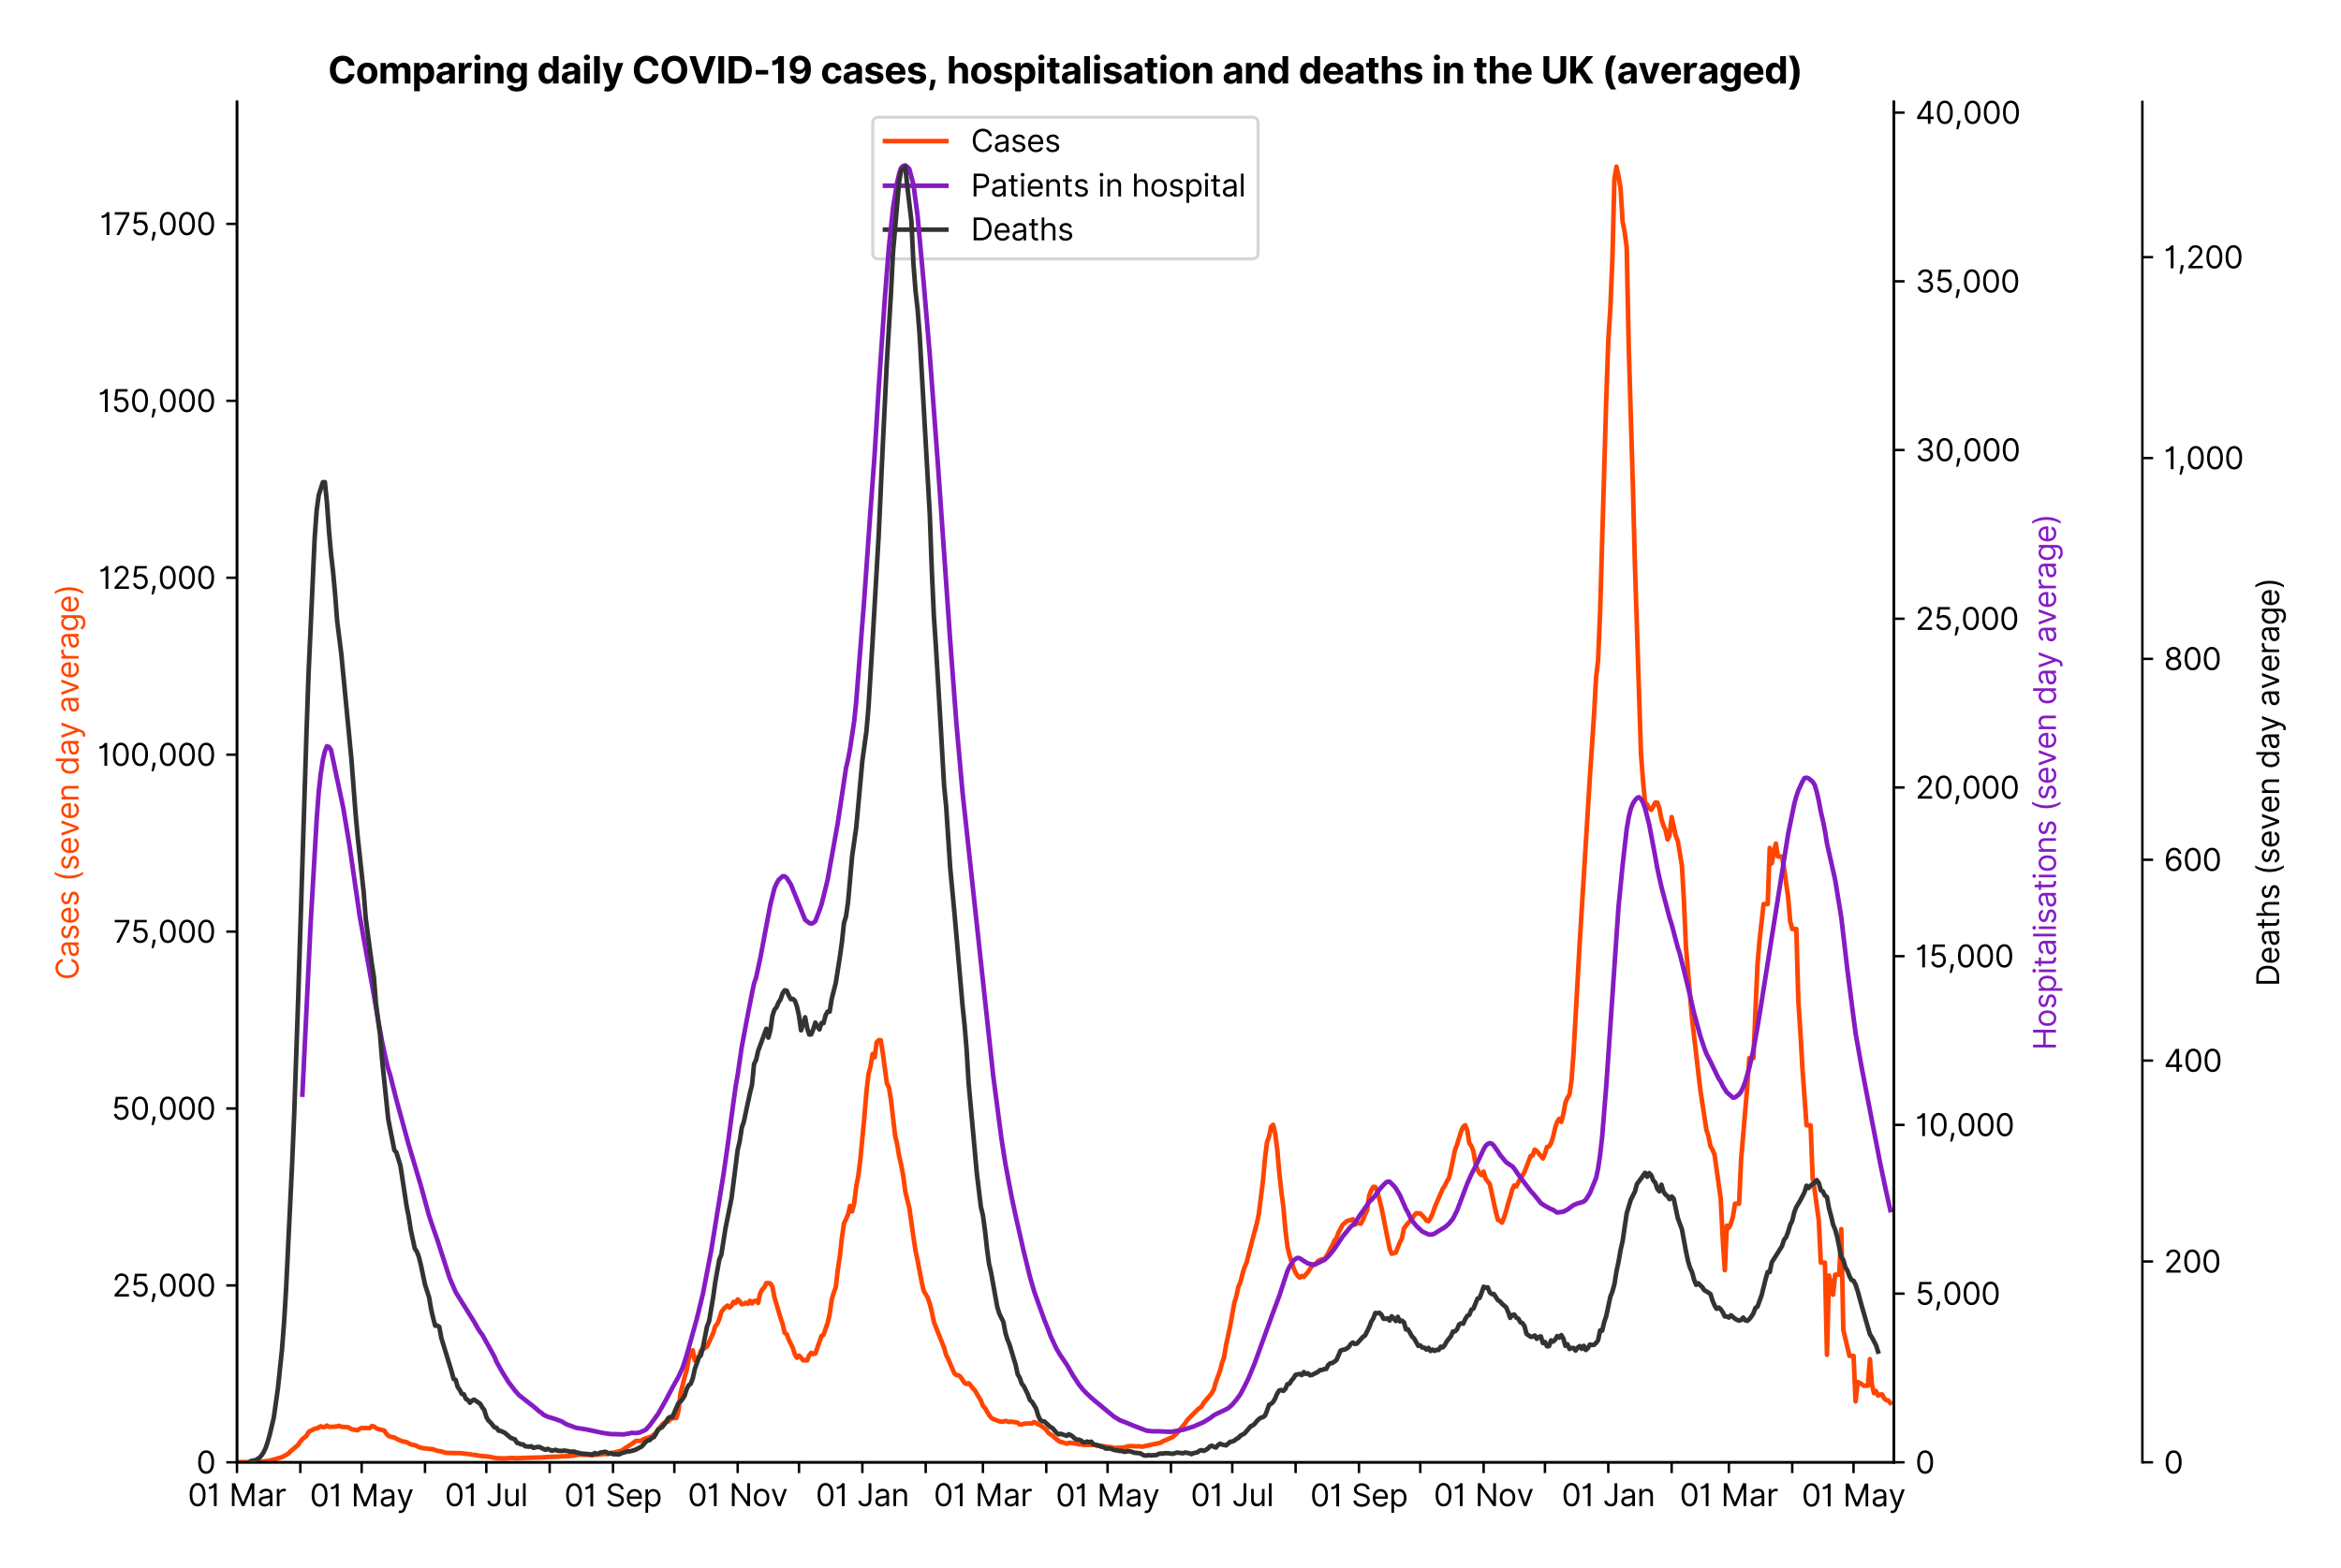<?xml version="1.0" encoding="utf-8" standalone="no"?>
<!DOCTYPE svg PUBLIC "-//W3C//DTD SVG 1.1//EN"
  "http://www.w3.org/Graphics/SVG/1.1/DTD/svg11.dtd">
<svg xmlns:xlink="http://www.w3.org/1999/xlink" viewBox="0 0 762.978 511.234" xmlns="http://www.w3.org/2000/svg" version="1.1">
 <defs>
  <style type="text/css">*{stroke-linejoin: round; stroke-linecap: butt}</style>
 </defs>
 <g id="figure_1">
  <g id="patch_1">
   <path d="M 0 511.234 
L 762.978 511.234 
L 762.978 0 
L 0 0 
z
" style="fill: #ffffff"/>
  </g>
  <g id="axes_1">
   <g id="patch_2">
    <path d="M 77.239 476.745 
L 617.239 476.745 
L 617.239 33.225 
L 77.239 33.225 
z
" style="fill: #ffffff"/>
   </g>
   <g id="matplotlib.axis_1">
    <g id="xtick_1">
     <g id="line2d_1">
      <defs>
       <path id="m581d954b18" d="M 0 0 
L 0 3.5 
" style="stroke: #000000; stroke-width: 0.8"/>
      </defs>
      <g>
       <use xlink:href="#m581d954b18" x="77.239" y="476.745" style="stroke: #000000; stroke-width: 0.8"/>
      </g>
     </g>
     <g id="text_1">
      <!-- 01 Mar -->
      <g transform="translate(61.202 491.018)scale(0.1 -0.1)">
       <defs>
        <path id="Inter-Regular-30" d="M 2000 -64 
Q 1230 -64 806 561 
Q 382 1186 382 2327 
Q 382 3459 809 4088 
Q 1236 4718 2000 4718 
Q 2764 4718 3191 4088 
Q 3618 3459 3618 2327 
Q 3618 1186 3194 561 
Q 2771 -64 2000 -64 
z
M 2000 436 
Q 2509 436 2791 927 
Q 3073 1418 3073 2327 
Q 3073 3234 2789 3730 
Q 2505 4227 2000 4227 
Q 1496 4227 1211 3730 
Q 927 3234 927 2327 
Q 927 1418 1210 927 
Q 1493 436 2000 436 
z
" transform="scale(0.016)"/>
        <path id="Inter-Regular-31" d="M 1973 4655 
L 1973 0 
L 1409 0 
L 1409 3836 
L 1373 3836 
Q 1341 3773 1209 3692 
Q 1077 3611 868 3551 
Q 659 3491 391 3491 
L 391 3964 
Q 661 3964 859 4061 
Q 1057 4159 1190 4291 
Q 1323 4423 1392 4529 
Q 1461 4636 1473 4655 
L 1973 4655 
z
" transform="scale(0.016)"/>
        <path id="Inter-Regular-20" transform="scale(0.016)"/>
        <path id="Inter-Regular-4d" d="M 564 4655 
L 1236 4655 
L 2818 791 
L 2873 791 
L 4455 4655 
L 5127 4655 
L 5127 0 
L 4600 0 
L 4600 3536 
L 4555 3536 
L 3100 0 
L 2591 0 
L 1136 3536 
L 1091 3536 
L 1091 0 
L 564 0 
L 564 4655 
z
" transform="scale(0.016)"/>
        <path id="Inter-Regular-61" d="M 1518 -82 
Q 1186 -82 916 44 
Q 646 170 486 410 
Q 327 650 327 991 
Q 327 1291 445 1478 
Q 564 1666 761 1773 
Q 959 1880 1199 1933 
Q 1439 1986 1682 2018 
Q 2000 2059 2199 2080 
Q 2398 2102 2490 2154 
Q 2582 2207 2582 2336 
L 2582 2355 
Q 2582 2691 2399 2877 
Q 2216 3064 1846 3064 
Q 1461 3064 1243 2895 
Q 1025 2727 936 2536 
L 427 2718 
Q 564 3036 792 3214 
Q 1021 3393 1292 3464 
Q 1564 3536 1827 3536 
Q 1996 3536 2215 3496 
Q 2434 3457 2640 3334 
Q 2846 3211 2982 2963 
Q 3118 2716 3118 2300 
L 3118 0 
L 2582 0 
L 2582 473 
L 2555 473 
Q 2500 359 2373 229 
Q 2246 100 2034 9 
Q 1823 -82 1518 -82 
z
M 1600 400 
Q 1918 400 2137 525 
Q 2357 650 2469 847 
Q 2582 1045 2582 1264 
L 2582 1755 
Q 2548 1714 2433 1681 
Q 2318 1648 2169 1624 
Q 2021 1600 1881 1583 
Q 1741 1566 1655 1555 
Q 1446 1527 1265 1467 
Q 1084 1407 974 1287 
Q 864 1168 864 964 
Q 864 684 1072 542 
Q 1280 400 1600 400 
z
" transform="scale(0.016)"/>
        <path id="Inter-Regular-72" d="M 491 0 
L 491 3491 
L 1009 3491 
L 1009 2964 
L 1046 2964 
Q 1139 3223 1389 3384 
Q 1639 3545 1955 3545 
Q 2100 3545 2209 3511 
Q 2318 3477 2400 3418 
L 2218 2964 
Q 2161 2993 2085 3010 
Q 2009 3027 1909 3027 
Q 1527 3027 1277 2794 
Q 1027 2561 1027 2209 
L 1027 0 
L 491 0 
z
" transform="scale(0.016)"/>
       </defs>
       <use xlink:href="#Inter-Regular-30"/>
       <use xlink:href="#Inter-Regular-31" x="62.5"/>
       <use xlink:href="#Inter-Regular-20" x="106.676"/>
       <use xlink:href="#Inter-Regular-4d" x="134.801"/>
       <use xlink:href="#Inter-Regular-61" x="225.994"/>
       <use xlink:href="#Inter-Regular-72" x="282.386"/>
      </g>
     </g>
    </g>
    <g id="xtick_2">
     <g id="line2d_2">
      <g>
       <use xlink:href="#m581d954b18" x="97.887" y="476.745" style="stroke: #000000; stroke-width: 0.8"/>
      </g>
     </g>
    </g>
    <g id="xtick_3">
     <g id="line2d_3">
      <g>
       <use xlink:href="#m581d954b18" x="117.87" y="476.745" style="stroke: #000000; stroke-width: 0.8"/>
      </g>
     </g>
     <g id="text_2">
      <!-- 01 May -->
      <g transform="translate(100.966 491.117)scale(0.1 -0.1)">
       <defs>
        <path id="Inter-Regular-79" d="M 818 -1355 
Q 682 -1355 575 -1333 
Q 468 -1311 427 -1291 
L 564 -818 
Q 857 -893 1053 -814 
Q 1250 -736 1391 -345 
L 1509 -18 
L 218 3491 
L 800 3491 
L 1764 709 
L 1800 709 
L 2764 3491 
L 3346 3491 
L 1846 -564 
Q 1550 -1355 818 -1355 
z
" transform="scale(0.016)"/>
       </defs>
       <use xlink:href="#Inter-Regular-30"/>
       <use xlink:href="#Inter-Regular-31" x="62.5"/>
       <use xlink:href="#Inter-Regular-20" x="106.676"/>
       <use xlink:href="#Inter-Regular-4d" x="134.801"/>
       <use xlink:href="#Inter-Regular-61" x="225.994"/>
       <use xlink:href="#Inter-Regular-79" x="282.386"/>
      </g>
     </g>
    </g>
    <g id="xtick_4">
     <g id="line2d_4">
      <g>
       <use xlink:href="#m581d954b18" x="138.518" y="476.745" style="stroke: #000000; stroke-width: 0.8"/>
      </g>
     </g>
    </g>
    <g id="xtick_5">
     <g id="line2d_5">
      <g>
       <use xlink:href="#m581d954b18" x="158.5" y="476.745" style="stroke: #000000; stroke-width: 0.8"/>
      </g>
     </g>
     <g id="text_3">
      <!-- 01 Jul -->
      <g transform="translate(144.956 491.018)scale(0.1 -0.1)">
       <defs>
        <path id="Inter-Regular-4a" d="M 2346 4655 
L 2909 4655 
L 2909 1327 
Q 2909 657 2549 296 
Q 2189 -64 1582 -64 
Q 1200 -64 902 76 
Q 605 216 434 475 
Q 264 734 264 1091 
L 818 1091 
Q 818 795 1034 615 
Q 1250 436 1582 436 
Q 1948 436 2147 664 
Q 2346 893 2346 1327 
L 2346 4655 
z
" transform="scale(0.016)"/>
        <path id="Inter-Regular-75" d="M 2691 1427 
L 2691 3491 
L 3227 3491 
L 3227 0 
L 2691 0 
L 2691 591 
L 2655 591 
Q 2532 325 2273 140 
Q 2014 -45 1618 -45 
Q 1127 -45 809 280 
Q 491 605 491 1273 
L 491 3491 
L 1027 3491 
L 1027 1309 
Q 1027 927 1242 700 
Q 1457 473 1791 473 
Q 1991 473 2199 575 
Q 2407 677 2549 888 
Q 2691 1100 2691 1427 
z
" transform="scale(0.016)"/>
        <path id="Inter-Regular-6c" d="M 1027 4655 
L 1027 0 
L 491 0 
L 491 4655 
L 1027 4655 
z
" transform="scale(0.016)"/>
       </defs>
       <use xlink:href="#Inter-Regular-30"/>
       <use xlink:href="#Inter-Regular-31" x="62.5"/>
       <use xlink:href="#Inter-Regular-20" x="106.676"/>
       <use xlink:href="#Inter-Regular-4a" x="134.801"/>
       <use xlink:href="#Inter-Regular-75" x="189.063"/>
       <use xlink:href="#Inter-Regular-6c" x="247.159"/>
      </g>
     </g>
    </g>
    <g id="xtick_6">
     <g id="line2d_6">
      <g>
       <use xlink:href="#m581d954b18" x="179.148" y="476.745" style="stroke: #000000; stroke-width: 0.8"/>
      </g>
     </g>
    </g>
    <g id="xtick_7">
     <g id="line2d_7">
      <g>
       <use xlink:href="#m581d954b18" x="199.797" y="476.745" style="stroke: #000000; stroke-width: 0.8"/>
      </g>
     </g>
     <g id="text_4">
      <!-- 01 Sep -->
      <g transform="translate(183.909 491.117)scale(0.1 -0.1)">
       <defs>
        <path id="Inter-Regular-53" d="M 3109 3491 
Q 3068 3836 2777 4027 
Q 2486 4218 2064 4218 
Q 1600 4218 1318 3999 
Q 1036 3780 1036 3445 
Q 1036 3195 1189 3042 
Q 1343 2889 1553 2803 
Q 1764 2718 1936 2673 
L 2409 2545 
Q 2591 2498 2815 2414 
Q 3039 2330 3244 2185 
Q 3450 2041 3584 1816 
Q 3718 1591 3718 1264 
Q 3718 886 3521 581 
Q 3325 277 2949 97 
Q 2573 -82 2036 -82 
Q 1286 -82 845 272 
Q 405 627 364 1200 
L 946 1200 
Q 968 936 1124 764 
Q 1280 593 1519 510 
Q 1759 427 2036 427 
Q 2359 427 2616 533 
Q 2873 639 3023 828 
Q 3173 1018 3173 1273 
Q 3173 1505 3043 1650 
Q 2914 1795 2702 1886 
Q 2491 1977 2246 2045 
L 1673 2209 
Q 1127 2366 809 2657 
Q 491 2948 491 3418 
Q 491 3809 703 4101 
Q 916 4393 1276 4555 
Q 1636 4718 2082 4718 
Q 2532 4718 2882 4558 
Q 3232 4398 3437 4120 
Q 3643 3843 3655 3491 
L 3109 3491 
z
" transform="scale(0.016)"/>
        <path id="Inter-Regular-65" d="M 1955 -73 
Q 1450 -73 1085 151 
Q 721 375 524 778 
Q 327 1182 327 1718 
Q 327 2255 524 2665 
Q 721 3075 1074 3305 
Q 1427 3536 1900 3536 
Q 2173 3536 2439 3445 
Q 2705 3355 2923 3151 
Q 3141 2948 3270 2614 
Q 3400 2280 3400 1791 
L 3400 1564 
L 866 1564 
Q 884 1005 1183 707 
Q 1482 409 1955 409 
Q 2271 409 2498 545 
Q 2725 682 2827 955 
L 3346 809 
Q 3223 414 2854 170 
Q 2486 -73 1955 -73 
z
M 866 2027 
L 2855 2027 
Q 2855 2470 2595 2762 
Q 2336 3055 1900 3055 
Q 1593 3055 1368 2911 
Q 1143 2768 1013 2533 
Q 884 2298 866 2027 
z
" transform="scale(0.016)"/>
        <path id="Inter-Regular-70" d="M 491 -1309 
L 491 3491 
L 1009 3491 
L 1009 2936 
L 1073 2936 
Q 1132 3027 1237 3169 
Q 1343 3311 1542 3423 
Q 1741 3536 2082 3536 
Q 2523 3536 2859 3315 
Q 3196 3095 3384 2690 
Q 3573 2286 3573 1736 
Q 3573 1182 3384 776 
Q 3196 370 2861 148 
Q 2527 -73 2091 -73 
Q 1755 -73 1552 39 
Q 1350 152 1241 296 
Q 1132 441 1073 536 
L 1027 536 
L 1027 -1309 
L 491 -1309 
z
M 1018 1745 
Q 1018 1152 1276 780 
Q 1534 409 2018 409 
Q 2355 409 2581 587 
Q 2807 766 2921 1069 
Q 3036 1373 3036 1745 
Q 3036 2114 2923 2410 
Q 2811 2707 2585 2881 
Q 2359 3055 2018 3055 
Q 1527 3055 1272 2693 
Q 1018 2332 1018 1745 
z
" transform="scale(0.016)"/>
       </defs>
       <use xlink:href="#Inter-Regular-30"/>
       <use xlink:href="#Inter-Regular-31" x="62.5"/>
       <use xlink:href="#Inter-Regular-20" x="106.676"/>
       <use xlink:href="#Inter-Regular-53" x="134.801"/>
       <use xlink:href="#Inter-Regular-65" x="198.58"/>
       <use xlink:href="#Inter-Regular-70" x="256.818"/>
      </g>
     </g>
    </g>
    <g id="xtick_8">
     <g id="line2d_8">
      <g>
       <use xlink:href="#m581d954b18" x="219.779" y="476.745" style="stroke: #000000; stroke-width: 0.8"/>
      </g>
     </g>
    </g>
    <g id="xtick_9">
     <g id="line2d_9">
      <g>
       <use xlink:href="#m581d954b18" x="240.427" y="476.745" style="stroke: #000000; stroke-width: 0.8"/>
      </g>
     </g>
     <g id="text_5">
      <!-- 01 Nov -->
      <g transform="translate(224.156 491.018)scale(0.1 -0.1)">
       <defs>
        <path id="Inter-Regular-4e" d="M 4255 4655 
L 4255 0 
L 3709 0 
L 1173 3655 
L 1127 3655 
L 1127 0 
L 564 0 
L 564 4655 
L 1109 4655 
L 3655 991 
L 3700 991 
L 3700 4655 
L 4255 4655 
z
" transform="scale(0.016)"/>
        <path id="Inter-Regular-6f" d="M 1909 -73 
Q 1436 -73 1080 152 
Q 725 377 526 781 
Q 327 1186 327 1727 
Q 327 2273 526 2679 
Q 725 3086 1080 3311 
Q 1436 3536 1909 3536 
Q 2382 3536 2737 3311 
Q 3093 3086 3292 2679 
Q 3491 2273 3491 1727 
Q 3491 1186 3292 781 
Q 3093 377 2737 152 
Q 2382 -73 1909 -73 
z
M 1909 409 
Q 2268 409 2500 593 
Q 2732 777 2843 1077 
Q 2955 1377 2955 1727 
Q 2955 2077 2843 2379 
Q 2732 2682 2500 2868 
Q 2268 3055 1909 3055 
Q 1550 3055 1318 2868 
Q 1086 2682 975 2379 
Q 864 2077 864 1727 
Q 864 1377 975 1077 
Q 1086 777 1318 593 
Q 1550 409 1909 409 
z
" transform="scale(0.016)"/>
        <path id="Inter-Regular-76" d="M 3346 3491 
L 2055 0 
L 1509 0 
L 218 3491 
L 800 3491 
L 1764 709 
L 1800 709 
L 2764 3491 
L 3346 3491 
z
" transform="scale(0.016)"/>
       </defs>
       <use xlink:href="#Inter-Regular-30"/>
       <use xlink:href="#Inter-Regular-31" x="62.5"/>
       <use xlink:href="#Inter-Regular-20" x="106.676"/>
       <use xlink:href="#Inter-Regular-4e" x="134.801"/>
       <use xlink:href="#Inter-Regular-6f" x="210.085"/>
       <use xlink:href="#Inter-Regular-76" x="269.744"/>
      </g>
     </g>
    </g>
    <g id="xtick_10">
     <g id="line2d_10">
      <g>
       <use xlink:href="#m581d954b18" x="260.409" y="476.745" style="stroke: #000000; stroke-width: 0.8"/>
      </g>
     </g>
    </g>
    <g id="xtick_11">
     <g id="line2d_11">
      <g>
       <use xlink:href="#m581d954b18" x="281.058" y="476.745" style="stroke: #000000; stroke-width: 0.8"/>
      </g>
     </g>
     <g id="text_6">
      <!-- 01 Jan -->
      <g transform="translate(265.859 491.018)scale(0.1 -0.1)">
       <defs>
        <path id="Inter-Regular-6e" d="M 1027 2100 
L 1027 0 
L 491 0 
L 491 3491 
L 1009 3491 
L 1009 2945 
L 1055 2945 
Q 1177 3211 1427 3373 
Q 1677 3536 2073 3536 
Q 2602 3536 2928 3211 
Q 3255 2886 3255 2218 
L 3255 0 
L 2718 0 
L 2718 2182 
Q 2718 2593 2504 2824 
Q 2291 3055 1918 3055 
Q 1534 3055 1280 2806 
Q 1027 2557 1027 2100 
z
" transform="scale(0.016)"/>
       </defs>
       <use xlink:href="#Inter-Regular-30"/>
       <use xlink:href="#Inter-Regular-31" x="62.5"/>
       <use xlink:href="#Inter-Regular-20" x="106.676"/>
       <use xlink:href="#Inter-Regular-4a" x="134.801"/>
       <use xlink:href="#Inter-Regular-61" x="189.063"/>
       <use xlink:href="#Inter-Regular-6e" x="245.455"/>
      </g>
     </g>
    </g>
    <g id="xtick_12">
     <g id="line2d_12">
      <g>
       <use xlink:href="#m581d954b18" x="301.706" y="476.745" style="stroke: #000000; stroke-width: 0.8"/>
      </g>
     </g>
    </g>
    <g id="xtick_13">
     <g id="line2d_13">
      <g>
       <use xlink:href="#m581d954b18" x="320.356" y="476.745" style="stroke: #000000; stroke-width: 0.8"/>
      </g>
     </g>
     <g id="text_7">
      <!-- 01 Mar -->
      <g transform="translate(304.319 491.018)scale(0.1 -0.1)">
       <use xlink:href="#Inter-Regular-30"/>
       <use xlink:href="#Inter-Regular-31" x="62.5"/>
       <use xlink:href="#Inter-Regular-20" x="106.676"/>
       <use xlink:href="#Inter-Regular-4d" x="134.801"/>
       <use xlink:href="#Inter-Regular-61" x="225.994"/>
       <use xlink:href="#Inter-Regular-72" x="282.386"/>
      </g>
     </g>
    </g>
    <g id="xtick_14">
     <g id="line2d_14">
      <g>
       <use xlink:href="#m581d954b18" x="341.004" y="476.745" style="stroke: #000000; stroke-width: 0.8"/>
      </g>
     </g>
    </g>
    <g id="xtick_15">
     <g id="line2d_15">
      <g>
       <use xlink:href="#m581d954b18" x="360.987" y="476.745" style="stroke: #000000; stroke-width: 0.8"/>
      </g>
     </g>
     <g id="text_8">
      <!-- 01 May -->
      <g transform="translate(344.084 491.117)scale(0.1 -0.1)">
       <use xlink:href="#Inter-Regular-30"/>
       <use xlink:href="#Inter-Regular-31" x="62.5"/>
       <use xlink:href="#Inter-Regular-20" x="106.676"/>
       <use xlink:href="#Inter-Regular-4d" x="134.801"/>
       <use xlink:href="#Inter-Regular-61" x="225.994"/>
       <use xlink:href="#Inter-Regular-79" x="282.386"/>
      </g>
     </g>
    </g>
    <g id="xtick_16">
     <g id="line2d_16">
      <g>
       <use xlink:href="#m581d954b18" x="381.635" y="476.745" style="stroke: #000000; stroke-width: 0.8"/>
      </g>
     </g>
    </g>
    <g id="xtick_17">
     <g id="line2d_17">
      <g>
       <use xlink:href="#m581d954b18" x="401.617" y="476.745" style="stroke: #000000; stroke-width: 0.8"/>
      </g>
     </g>
     <g id="text_9">
      <!-- 01 Jul -->
      <g transform="translate(388.073 491.018)scale(0.1 -0.1)">
       <use xlink:href="#Inter-Regular-30"/>
       <use xlink:href="#Inter-Regular-31" x="62.5"/>
       <use xlink:href="#Inter-Regular-20" x="106.676"/>
       <use xlink:href="#Inter-Regular-4a" x="134.801"/>
       <use xlink:href="#Inter-Regular-75" x="189.063"/>
       <use xlink:href="#Inter-Regular-6c" x="247.159"/>
      </g>
     </g>
    </g>
    <g id="xtick_18">
     <g id="line2d_18">
      <g>
       <use xlink:href="#m581d954b18" x="422.266" y="476.745" style="stroke: #000000; stroke-width: 0.8"/>
      </g>
     </g>
    </g>
    <g id="xtick_19">
     <g id="line2d_19">
      <g>
       <use xlink:href="#m581d954b18" x="442.914" y="476.745" style="stroke: #000000; stroke-width: 0.8"/>
      </g>
     </g>
     <g id="text_10">
      <!-- 01 Sep -->
      <g transform="translate(427.026 491.117)scale(0.1 -0.1)">
       <use xlink:href="#Inter-Regular-30"/>
       <use xlink:href="#Inter-Regular-31" x="62.5"/>
       <use xlink:href="#Inter-Regular-20" x="106.676"/>
       <use xlink:href="#Inter-Regular-53" x="134.801"/>
       <use xlink:href="#Inter-Regular-65" x="198.58"/>
       <use xlink:href="#Inter-Regular-70" x="256.818"/>
      </g>
     </g>
    </g>
    <g id="xtick_20">
     <g id="line2d_20">
      <g>
       <use xlink:href="#m581d954b18" x="462.896" y="476.745" style="stroke: #000000; stroke-width: 0.8"/>
      </g>
     </g>
    </g>
    <g id="xtick_21">
     <g id="line2d_21">
      <g>
       <use xlink:href="#m581d954b18" x="483.544" y="476.745" style="stroke: #000000; stroke-width: 0.8"/>
      </g>
     </g>
     <g id="text_11">
      <!-- 01 Nov -->
      <g transform="translate(467.273 491.018)scale(0.1 -0.1)">
       <use xlink:href="#Inter-Regular-30"/>
       <use xlink:href="#Inter-Regular-31" x="62.5"/>
       <use xlink:href="#Inter-Regular-20" x="106.676"/>
       <use xlink:href="#Inter-Regular-4e" x="134.801"/>
       <use xlink:href="#Inter-Regular-6f" x="210.085"/>
       <use xlink:href="#Inter-Regular-76" x="269.744"/>
      </g>
     </g>
    </g>
    <g id="xtick_22">
     <g id="line2d_22">
      <g>
       <use xlink:href="#m581d954b18" x="503.527" y="476.745" style="stroke: #000000; stroke-width: 0.8"/>
      </g>
     </g>
    </g>
    <g id="xtick_23">
     <g id="line2d_23">
      <g>
       <use xlink:href="#m581d954b18" x="524.175" y="476.745" style="stroke: #000000; stroke-width: 0.8"/>
      </g>
     </g>
     <g id="text_12">
      <!-- 01 Jan -->
      <g transform="translate(508.976 491.018)scale(0.1 -0.1)">
       <use xlink:href="#Inter-Regular-30"/>
       <use xlink:href="#Inter-Regular-31" x="62.5"/>
       <use xlink:href="#Inter-Regular-20" x="106.676"/>
       <use xlink:href="#Inter-Regular-4a" x="134.801"/>
       <use xlink:href="#Inter-Regular-61" x="189.063"/>
       <use xlink:href="#Inter-Regular-6e" x="245.455"/>
      </g>
     </g>
    </g>
    <g id="xtick_24">
     <g id="line2d_24">
      <g>
       <use xlink:href="#m581d954b18" x="544.823" y="476.745" style="stroke: #000000; stroke-width: 0.8"/>
      </g>
     </g>
    </g>
    <g id="xtick_25">
     <g id="line2d_25">
      <g>
       <use xlink:href="#m581d954b18" x="563.473" y="476.745" style="stroke: #000000; stroke-width: 0.8"/>
      </g>
     </g>
     <g id="text_13">
      <!-- 01 Mar -->
      <g transform="translate(547.437 491.018)scale(0.1 -0.1)">
       <use xlink:href="#Inter-Regular-30"/>
       <use xlink:href="#Inter-Regular-31" x="62.5"/>
       <use xlink:href="#Inter-Regular-20" x="106.676"/>
       <use xlink:href="#Inter-Regular-4d" x="134.801"/>
       <use xlink:href="#Inter-Regular-61" x="225.994"/>
       <use xlink:href="#Inter-Regular-72" x="282.386"/>
      </g>
     </g>
    </g>
    <g id="xtick_26">
     <g id="line2d_26">
      <g>
       <use xlink:href="#m581d954b18" x="584.122" y="476.745" style="stroke: #000000; stroke-width: 0.8"/>
      </g>
     </g>
    </g>
    <g id="xtick_27">
     <g id="line2d_27">
      <g>
       <use xlink:href="#m581d954b18" x="604.104" y="476.745" style="stroke: #000000; stroke-width: 0.8"/>
      </g>
     </g>
     <g id="text_14">
      <!-- 01 May -->
      <g transform="translate(587.201 491.117)scale(0.1 -0.1)">
       <use xlink:href="#Inter-Regular-30"/>
       <use xlink:href="#Inter-Regular-31" x="62.5"/>
       <use xlink:href="#Inter-Regular-20" x="106.676"/>
       <use xlink:href="#Inter-Regular-4d" x="134.801"/>
       <use xlink:href="#Inter-Regular-61" x="225.994"/>
       <use xlink:href="#Inter-Regular-79" x="282.386"/>
      </g>
     </g>
    </g>
   </g>
   <g id="matplotlib.axis_2">
    <g id="ytick_1">
     <g id="line2d_28">
      <defs>
       <path id="mea5b3aedd6" d="M 0 0 
L -3.5 0 
" style="stroke: #000000; stroke-width: 0.8"/>
      </defs>
      <g>
       <use xlink:href="#mea5b3aedd6" x="77.239" y="476.745" style="stroke: #000000; stroke-width: 0.8"/>
      </g>
     </g>
     <g id="text_15">
      <!-- 0 -->
      <g transform="translate(63.989 480.382)scale(0.1 -0.1)">
       <use xlink:href="#Inter-Regular-30"/>
      </g>
     </g>
    </g>
    <g id="ytick_2">
     <g id="line2d_29">
      <g>
       <use xlink:href="#mea5b3aedd6" x="77.239" y="419.067" style="stroke: #000000; stroke-width: 0.8"/>
      </g>
     </g>
     <g id="text_16">
      <!-- 25,000 -->
      <g transform="translate(36.559 422.703)scale(0.1 -0.1)">
       <defs>
        <path id="Inter-Regular-32" d="M 482 0 
L 482 409 
L 2018 2091 
Q 2289 2386 2464 2605 
Q 2639 2825 2724 3019 
Q 2809 3214 2809 3427 
Q 2809 3795 2553 4011 
Q 2298 4227 1918 4227 
Q 1514 4227 1275 3985 
Q 1036 3743 1036 3345 
L 500 3345 
Q 500 3755 688 4064 
Q 877 4373 1203 4545 
Q 1530 4718 1936 4718 
Q 2346 4718 2661 4545 
Q 2977 4373 3156 4079 
Q 3336 3786 3336 3427 
Q 3336 3170 3244 2926 
Q 3152 2682 2926 2383 
Q 2700 2084 2300 1655 
L 1255 536 
L 1255 500 
L 3418 500 
L 3418 0 
L 482 0 
z
" transform="scale(0.016)"/>
        <path id="Inter-Regular-35" d="M 1936 -64 
Q 1536 -64 1216 95 
Q 896 255 702 532 
Q 509 809 491 1164 
L 1036 1164 
Q 1068 848 1324 642 
Q 1580 436 1936 436 
Q 2223 436 2447 570 
Q 2671 705 2799 940 
Q 2927 1175 2927 1473 
Q 2927 1777 2794 2017 
Q 2661 2257 2429 2395 
Q 2198 2534 1900 2536 
Q 1686 2539 1461 2472 
Q 1236 2405 1091 2300 
L 564 2364 
L 846 4655 
L 3264 4655 
L 3264 4155 
L 1318 4155 
L 1155 2782 
L 1182 2782 
Q 1325 2895 1541 2970 
Q 1757 3045 1991 3045 
Q 2418 3045 2753 2842 
Q 3089 2639 3281 2286 
Q 3473 1934 3473 1482 
Q 3473 1036 3274 687 
Q 3075 339 2727 137 
Q 2380 -64 1936 -64 
z
" transform="scale(0.016)"/>
        <path id="Inter-Regular-2c" d="M 1291 636 
L 1255 391 
Q 1216 132 1137 -163 
Q 1059 -459 975 -720 
Q 891 -982 836 -1136 
L 427 -1136 
Q 457 -991 504 -752 
Q 552 -514 601 -219 
Q 650 75 682 382 
L 709 636 
L 1291 636 
z
" transform="scale(0.016)"/>
       </defs>
       <use xlink:href="#Inter-Regular-32"/>
       <use xlink:href="#Inter-Regular-35" x="60.511"/>
       <use xlink:href="#Inter-Regular-2c" x="121.307"/>
       <use xlink:href="#Inter-Regular-30" x="149.29"/>
       <use xlink:href="#Inter-Regular-30" x="211.79"/>
       <use xlink:href="#Inter-Regular-30" x="274.29"/>
      </g>
     </g>
    </g>
    <g id="ytick_3">
     <g id="line2d_30">
      <g>
       <use xlink:href="#mea5b3aedd6" x="77.239" y="361.388" style="stroke: #000000; stroke-width: 0.8"/>
      </g>
     </g>
     <g id="text_17">
      <!-- 50,000 -->
      <g transform="translate(36.361 365.025)scale(0.1 -0.1)">
       <use xlink:href="#Inter-Regular-35"/>
       <use xlink:href="#Inter-Regular-30" x="60.795"/>
       <use xlink:href="#Inter-Regular-2c" x="123.295"/>
       <use xlink:href="#Inter-Regular-30" x="151.278"/>
       <use xlink:href="#Inter-Regular-30" x="213.778"/>
       <use xlink:href="#Inter-Regular-30" x="276.278"/>
      </g>
     </g>
    </g>
    <g id="ytick_4">
     <g id="line2d_31">
      <g>
       <use xlink:href="#mea5b3aedd6" x="77.239" y="303.71" style="stroke: #000000; stroke-width: 0.8"/>
      </g>
     </g>
     <g id="text_18">
      <!-- 75,000 -->
      <g transform="translate(36.9 307.346)scale(0.1 -0.1)">
       <defs>
        <path id="Inter-Regular-37" d="M 627 0 
L 2709 4118 
L 2709 4155 
L 309 4155 
L 309 4655 
L 3291 4655 
L 3291 4127 
L 1218 0 
L 627 0 
z
" transform="scale(0.016)"/>
       </defs>
       <use xlink:href="#Inter-Regular-37"/>
       <use xlink:href="#Inter-Regular-35" x="57.102"/>
       <use xlink:href="#Inter-Regular-2c" x="117.898"/>
       <use xlink:href="#Inter-Regular-30" x="145.881"/>
       <use xlink:href="#Inter-Regular-30" x="208.381"/>
       <use xlink:href="#Inter-Regular-30" x="270.881"/>
      </g>
     </g>
    </g>
    <g id="ytick_5">
     <g id="line2d_32">
      <g>
       <use xlink:href="#mea5b3aedd6" x="77.239" y="246.031" style="stroke: #000000; stroke-width: 0.8"/>
      </g>
     </g>
     <g id="text_19">
      <!-- 100,000 -->
      <g transform="translate(31.773 249.668)scale(0.1 -0.1)">
       <use xlink:href="#Inter-Regular-31"/>
       <use xlink:href="#Inter-Regular-30" x="44.176"/>
       <use xlink:href="#Inter-Regular-30" x="106.676"/>
       <use xlink:href="#Inter-Regular-2c" x="169.176"/>
       <use xlink:href="#Inter-Regular-30" x="197.159"/>
       <use xlink:href="#Inter-Regular-30" x="259.659"/>
       <use xlink:href="#Inter-Regular-30" x="322.159"/>
      </g>
     </g>
    </g>
    <g id="ytick_6">
     <g id="line2d_33">
      <g>
       <use xlink:href="#mea5b3aedd6" x="77.239" y="188.353" style="stroke: #000000; stroke-width: 0.8"/>
      </g>
     </g>
     <g id="text_20">
      <!-- 125,000 -->
      <g transform="translate(32.142 191.99)scale(0.1 -0.1)">
       <use xlink:href="#Inter-Regular-31"/>
       <use xlink:href="#Inter-Regular-32" x="44.176"/>
       <use xlink:href="#Inter-Regular-35" x="104.688"/>
       <use xlink:href="#Inter-Regular-2c" x="165.483"/>
       <use xlink:href="#Inter-Regular-30" x="193.466"/>
       <use xlink:href="#Inter-Regular-30" x="255.966"/>
       <use xlink:href="#Inter-Regular-30" x="318.466"/>
      </g>
     </g>
    </g>
    <g id="ytick_7">
     <g id="line2d_34">
      <g>
       <use xlink:href="#mea5b3aedd6" x="77.239" y="130.674" style="stroke: #000000; stroke-width: 0.8"/>
      </g>
     </g>
     <g id="text_21">
      <!-- 150,000 -->
      <g transform="translate(31.944 134.311)scale(0.1 -0.1)">
       <use xlink:href="#Inter-Regular-31"/>
       <use xlink:href="#Inter-Regular-35" x="44.176"/>
       <use xlink:href="#Inter-Regular-30" x="104.972"/>
       <use xlink:href="#Inter-Regular-2c" x="167.472"/>
       <use xlink:href="#Inter-Regular-30" x="195.455"/>
       <use xlink:href="#Inter-Regular-30" x="257.955"/>
       <use xlink:href="#Inter-Regular-30" x="320.455"/>
      </g>
     </g>
    </g>
    <g id="ytick_8">
     <g id="line2d_35">
      <g>
       <use xlink:href="#mea5b3aedd6" x="77.239" y="72.996" style="stroke: #000000; stroke-width: 0.8"/>
      </g>
     </g>
     <g id="text_22">
      <!-- 175,000 -->
      <g transform="translate(32.483 76.633)scale(0.1 -0.1)">
       <use xlink:href="#Inter-Regular-31"/>
       <use xlink:href="#Inter-Regular-37" x="44.176"/>
       <use xlink:href="#Inter-Regular-35" x="101.278"/>
       <use xlink:href="#Inter-Regular-2c" x="162.074"/>
       <use xlink:href="#Inter-Regular-30" x="190.057"/>
       <use xlink:href="#Inter-Regular-30" x="252.557"/>
       <use xlink:href="#Inter-Regular-30" x="315.057"/>
      </g>
     </g>
    </g>
    <g id="text_23">
     <!-- Cases (seven day average) -->
     <g style="fill: #ff4500" transform="translate(25.614 319.49)rotate(-90)scale(0.1 -0.1)">
      <defs>
       <path id="Inter-Regular-43" d="M 4309 3200 
L 3746 3200 
Q 3677 3523 3484 3743 
Q 3291 3964 3018 4077 
Q 2746 4191 2436 4191 
Q 2014 4191 1672 3977 
Q 1330 3764 1128 3348 
Q 927 2932 927 2327 
Q 927 1723 1128 1307 
Q 1330 891 1672 677 
Q 2014 464 2436 464 
Q 2746 464 3018 577 
Q 3291 691 3484 911 
Q 3677 1132 3746 1455 
L 4309 1455 
Q 4223 977 3957 637 
Q 3691 298 3298 117 
Q 2905 -64 2436 -64 
Q 1841 -64 1377 227 
Q 914 518 648 1054 
Q 382 1591 382 2327 
Q 382 3064 648 3600 
Q 914 4136 1377 4427 
Q 1841 4718 2436 4718 
Q 2905 4718 3298 4537 
Q 3691 4357 3957 4017 
Q 4223 3677 4309 3200 
z
" transform="scale(0.016)"/>
       <path id="Inter-Regular-73" d="M 2964 2709 
L 2482 2573 
Q 2411 2755 2245 2914 
Q 2080 3073 1727 3073 
Q 1407 3073 1194 2926 
Q 982 2780 982 2555 
Q 982 2355 1127 2239 
Q 1273 2123 1582 2045 
L 2100 1918 
Q 3027 1691 3027 973 
Q 3027 673 2855 436 
Q 2684 200 2377 63 
Q 2071 -73 1664 -73 
Q 1130 -73 780 159 
Q 430 391 336 836 
L 846 964 
Q 989 400 1655 400 
Q 2030 400 2251 560 
Q 2473 720 2473 945 
Q 2473 1316 1955 1436 
L 1373 1573 
Q 893 1686 669 1926 
Q 446 2166 446 2527 
Q 446 2823 613 3050 
Q 780 3277 1069 3406 
Q 1359 3536 1727 3536 
Q 2246 3536 2542 3309 
Q 2839 3082 2964 2709 
z
" transform="scale(0.016)"/>
       <path id="Inter-Regular-28" d="M 682 1964 
Q 682 2823 906 3544 
Q 1130 4266 1546 4873 
L 2018 4873 
Q 1800 4573 1623 4095 
Q 1446 3618 1341 3061 
Q 1236 2505 1236 1964 
Q 1236 1423 1341 866 
Q 1446 309 1623 -168 
Q 1800 -645 2018 -945 
L 1546 -945 
Q 1130 -339 906 383 
Q 682 1105 682 1964 
z
" transform="scale(0.016)"/>
       <path id="Inter-Regular-64" d="M 1809 -73 
Q 1373 -73 1039 148 
Q 705 370 516 776 
Q 327 1182 327 1736 
Q 327 2286 516 2690 
Q 705 3095 1041 3315 
Q 1377 3536 1818 3536 
Q 2159 3536 2358 3423 
Q 2557 3311 2662 3169 
Q 2768 3027 2827 2936 
L 2873 2936 
L 2873 4655 
L 3409 4655 
L 3409 0 
L 2891 0 
L 2891 536 
L 2827 536 
Q 2768 441 2659 296 
Q 2550 152 2348 39 
Q 2146 -73 1809 -73 
z
M 1882 409 
Q 2366 409 2624 780 
Q 2882 1152 2882 1745 
Q 2882 2332 2627 2693 
Q 2373 3055 1882 3055 
Q 1541 3055 1315 2881 
Q 1089 2707 976 2410 
Q 864 2114 864 1745 
Q 864 1373 978 1069 
Q 1093 766 1319 587 
Q 1546 409 1882 409 
z
" transform="scale(0.016)"/>
       <path id="Inter-Regular-67" d="M 1900 -1382 
Q 1316 -1382 976 -1169 
Q 636 -957 473 -682 
L 900 -382 
Q 973 -477 1084 -601 
Q 1196 -725 1390 -817 
Q 1584 -909 1900 -909 
Q 2323 -909 2598 -704 
Q 2873 -500 2873 -64 
L 2873 645 
L 2827 645 
Q 2768 550 2660 410 
Q 2552 270 2351 162 
Q 2150 55 1809 55 
Q 1386 55 1051 255 
Q 716 455 521 836 
Q 327 1218 327 1764 
Q 327 2300 516 2699 
Q 705 3098 1041 3317 
Q 1377 3536 1818 3536 
Q 2159 3536 2360 3423 
Q 2561 3311 2669 3169 
Q 2777 3027 2836 2936 
L 2891 2936 
L 2891 3491 
L 3409 3491 
L 3409 -100 
Q 3409 -550 3205 -833 
Q 3002 -1116 2660 -1249 
Q 2318 -1382 1900 -1382 
z
M 1882 536 
Q 2366 536 2624 864 
Q 2882 1193 2882 1773 
Q 2882 2339 2627 2697 
Q 2373 3055 1882 3055 
Q 1541 3055 1315 2882 
Q 1089 2709 976 2418 
Q 864 2127 864 1773 
Q 864 1227 1120 881 
Q 1377 536 1882 536 
z
" transform="scale(0.016)"/>
       <path id="Inter-Regular-29" d="M 1638 1940 
Q 1638 1081 1414 359 
Q 1191 -362 775 -969 
L 302 -969 
Q 520 -669 697 -191 
Q 875 286 979 842 
Q 1084 1399 1084 1940 
Q 1084 2481 979 3038 
Q 875 3595 697 4072 
Q 520 4549 302 4849 
L 775 4849 
Q 1191 4243 1414 3521 
Q 1638 2799 1638 1940 
z
" transform="scale(0.016)"/>
      </defs>
      <use xlink:href="#Inter-Regular-43"/>
      <use xlink:href="#Inter-Regular-61" x="72.727"/>
      <use xlink:href="#Inter-Regular-73" x="129.119"/>
      <use xlink:href="#Inter-Regular-65" x="181.392"/>
      <use xlink:href="#Inter-Regular-73" x="239.631"/>
      <use xlink:href="#Inter-Regular-20" x="291.903"/>
      <use xlink:href="#Inter-Regular-28" x="320.028"/>
      <use xlink:href="#Inter-Regular-73" x="356.25"/>
      <use xlink:href="#Inter-Regular-65" x="408.523"/>
      <use xlink:href="#Inter-Regular-76" x="466.761"/>
      <use xlink:href="#Inter-Regular-65" x="522.443"/>
      <use xlink:href="#Inter-Regular-6e" x="580.682"/>
      <use xlink:href="#Inter-Regular-20" x="639.205"/>
      <use xlink:href="#Inter-Regular-64" x="667.33"/>
      <use xlink:href="#Inter-Regular-61" x="729.404"/>
      <use xlink:href="#Inter-Regular-79" x="785.796"/>
      <use xlink:href="#Inter-Regular-20" x="841.477"/>
      <use xlink:href="#Inter-Regular-61" x="869.602"/>
      <use xlink:href="#Inter-Regular-76" x="925.994"/>
      <use xlink:href="#Inter-Regular-65" x="981.676"/>
      <use xlink:href="#Inter-Regular-72" x="1039.915"/>
      <use xlink:href="#Inter-Regular-61" x="1078.267"/>
      <use xlink:href="#Inter-Regular-67" x="1134.659"/>
      <use xlink:href="#Inter-Regular-65" x="1195.597"/>
      <use xlink:href="#Inter-Regular-29" x="1253.835"/>
     </g>
    </g>
   </g>
   <g id="line2d_36">
    <path d="M 61.253 476.744 
L 81.902 476.667 
L 85.232 476.535 
L 87.896 476.225 
L 91.893 475.062 
L 93.891 473.98 
L 94.557 473.263 
L 95.889 472.156 
L 97.221 470.996 
L 97.887 469.969 
L 98.553 469.18 
L 99.886 468.117 
L 100.552 466.898 
L 101.218 466.411 
L 101.884 466.201 
L 102.55 465.773 
L 103.216 465.723 
L 104.548 464.975 
L 105.214 465.276 
L 105.88 465.21 
L 106.546 464.76 
L 107.212 465.176 
L 109.211 465.134 
L 110.543 464.838 
L 111.209 465.152 
L 113.207 465.284 
L 113.873 465.486 
L 114.539 465.943 
L 116.537 466.288 
L 117.204 465.81 
L 117.87 465.542 
L 120.534 465.59 
L 121.2 464.919 
L 121.866 465.057 
L 122.532 465.569 
L 123.198 465.868 
L 125.196 466.372 
L 125.862 467.317 
L 126.529 468.032 
L 127.195 468.391 
L 128.527 468.657 
L 129.859 469.376 
L 131.191 469.904 
L 132.523 470.156 
L 133.855 470.885 
L 135.188 471.171 
L 135.854 471.411 
L 136.52 471.804 
L 137.852 472.129 
L 139.184 472.276 
L 141.182 472.497 
L 142.514 472.99 
L 143.846 473.185 
L 145.179 473.649 
L 148.509 473.751 
L 149.841 473.73 
L 153.172 474.099 
L 153.838 474.252 
L 155.17 474.397 
L 156.502 474.636 
L 159.166 474.864 
L 161.83 475.387 
L 164.495 475.477 
L 166.493 475.306 
L 168.491 475.397 
L 170.489 475.312 
L 176.484 475.138 
L 178.482 475.009 
L 181.147 474.912 
L 184.477 474.734 
L 185.143 474.786 
L 185.809 474.629 
L 187.141 474.531 
L 188.473 474.238 
L 191.804 474.321 
L 192.47 474.456 
L 197.132 473.999 
L 197.799 474.059 
L 199.131 473.693 
L 199.797 473.657 
L 202.461 472.984 
L 206.457 470.375 
L 207.124 469.82 
L 207.79 469.708 
L 208.456 469.815 
L 209.122 469.603 
L 209.788 469.164 
L 211.12 468.749 
L 212.452 468.256 
L 213.784 467.08 
L 214.45 466.36 
L 215.116 465.292 
L 215.783 464.451 
L 217.115 463.326 
L 217.781 463.432 
L 218.447 462.702 
L 219.113 462.395 
L 220.445 462.272 
L 221.111 460.021 
L 221.777 454.33 
L 223.109 449.073 
L 223.775 446.748 
L 224.441 443.246 
L 225.108 440.973 
L 225.774 440.217 
L 226.44 443.542 
L 227.106 443.088 
L 227.772 442.201 
L 228.438 440.367 
L 230.436 438.973 
L 232.434 434.675 
L 233.1 432.38 
L 233.767 431.635 
L 234.433 430.026 
L 235.099 427.771 
L 235.765 426.846 
L 236.431 426.158 
L 237.097 425.646 
L 237.763 426.301 
L 238.429 425.7 
L 239.095 424.423 
L 239.761 424.785 
L 240.427 423.643 
L 241.093 424.282 
L 241.759 425.227 
L 242.425 425.07 
L 243.092 424.716 
L 243.758 425.084 
L 244.424 424.082 
L 245.09 424.966 
L 245.756 424.175 
L 246.422 424.045 
L 247.088 424.779 
L 247.754 421.704 
L 248.42 420.381 
L 249.086 419.754 
L 249.752 418.307 
L 250.418 418.303 
L 251.084 418.422 
L 251.751 419.523 
L 252.417 423.002 
L 254.415 429.703 
L 255.081 431.652 
L 255.747 434.537 
L 256.413 434.997 
L 257.079 436.764 
L 258.411 439.477 
L 259.077 441.622 
L 259.743 442.65 
L 260.409 441.948 
L 261.076 442.621 
L 261.742 443.503 
L 262.408 443.412 
L 263.074 443.522 
L 263.74 441.835 
L 264.406 441.048 
L 265.072 441.427 
L 265.738 441.292 
L 267.736 435.55 
L 268.402 435.163 
L 269.735 431.302 
L 270.401 428.473 
L 271.067 423.721 
L 271.733 421.468 
L 272.399 419.639 
L 273.065 413.877 
L 273.731 409.56 
L 274.397 403.51 
L 275.063 398.871 
L 276.395 395.999 
L 277.061 393.152 
L 277.727 394.941 
L 278.393 392.297 
L 279.06 386.915 
L 279.726 383.36 
L 280.392 378.081 
L 281.724 364.043 
L 282.39 355.971 
L 283.056 350.237 
L 283.722 347.672 
L 284.388 343.619 
L 285.054 344.698 
L 285.72 339.83 
L 286.386 339.101 
L 287.052 339.118 
L 287.719 343.275 
L 289.051 353.222 
L 289.717 354.52 
L 290.383 358.571 
L 291.715 370.085 
L 292.381 372.93 
L 293.047 376.944 
L 293.713 379.785 
L 294.379 383.342 
L 295.045 388.45 
L 296.377 393.852 
L 297.71 403.28 
L 298.376 407.761 
L 299.042 410.797 
L 300.374 417.87 
L 301.04 420.809 
L 302.372 423.062 
L 303.038 425.075 
L 303.704 427.727 
L 304.37 431.011 
L 307.701 439.39 
L 308.367 441.744 
L 309.033 443.052 
L 311.031 447.721 
L 311.697 448.294 
L 312.363 448.392 
L 313.029 448.865 
L 314.361 450.849 
L 315.028 451.224 
L 315.694 450.935 
L 316.36 451.639 
L 317.026 452.556 
L 317.692 453.239 
L 319.69 456.625 
L 320.356 458.334 
L 321.022 459.026 
L 322.354 461.321 
L 323.02 462.17 
L 323.687 462.63 
L 325.685 463.364 
L 326.351 463.515 
L 327.017 463.456 
L 327.683 463.237 
L 329.015 463.588 
L 329.681 463.464 
L 331.679 463.823 
L 332.345 464.419 
L 333.012 464.401 
L 333.678 464.173 
L 335.01 464.061 
L 336.342 464.081 
L 337.008 463.624 
L 337.674 463.912 
L 338.34 464.39 
L 339.006 464.616 
L 340.338 465.57 
L 341.004 466.202 
L 341.671 467.12 
L 343.003 468.061 
L 344.335 469.232 
L 345.667 470.135 
L 346.333 470.218 
L 347.665 470.68 
L 348.331 470.414 
L 348.997 470.383 
L 350.33 470.591 
L 351.662 470.9 
L 352.328 470.85 
L 352.994 471.049 
L 356.324 471.065 
L 356.99 471.121 
L 357.656 471.417 
L 358.322 471.364 
L 362.319 471.833 
L 362.985 472.076 
L 364.983 471.992 
L 366.315 471.914 
L 367.647 471.506 
L 368.98 471.446 
L 370.312 471.55 
L 370.978 471.499 
L 372.31 471.644 
L 378.305 470.347 
L 378.971 469.901 
L 380.303 469.338 
L 382.301 468.426 
L 383.633 467.178 
L 386.298 463.997 
L 386.964 462.939 
L 390.294 459.581 
L 391.626 458.546 
L 392.292 457.355 
L 394.956 454.185 
L 395.623 452.882 
L 396.289 450.549 
L 397.621 446.913 
L 398.287 444.293 
L 398.953 442.45 
L 399.619 438.418 
L 400.951 432.226 
L 402.283 424.777 
L 402.949 422.596 
L 403.615 419.508 
L 404.282 418.036 
L 404.948 415.302 
L 405.614 413.166 
L 406.28 411.663 
L 407.612 406.368 
L 409.61 398.936 
L 410.276 395.722 
L 411.608 385.12 
L 412.274 377.768 
L 412.94 372.366 
L 413.607 370.561 
L 414.273 367.298 
L 414.939 366.704 
L 415.605 369.554 
L 416.271 374.657 
L 416.937 382.198 
L 417.603 388.456 
L 418.269 393.4 
L 418.935 400.996 
L 419.601 406.391 
L 420.267 409.288 
L 421.599 413.381 
L 422.266 414.931 
L 422.932 415.919 
L 423.598 416.519 
L 424.264 415.999 
L 424.93 416.296 
L 426.262 414.762 
L 427.594 412.729 
L 428.26 412.13 
L 428.926 412.031 
L 429.592 411.088 
L 430.924 410.495 
L 431.591 410.719 
L 432.923 408.537 
L 433.589 407.123 
L 434.255 405.97 
L 434.921 404.449 
L 435.587 403.613 
L 436.253 401.799 
L 437.585 399.34 
L 438.917 398.136 
L 439.583 397.895 
L 440.25 397.78 
L 440.916 397.469 
L 441.582 399.261 
L 442.248 398.819 
L 443.58 398.911 
L 444.246 397.583 
L 444.912 395.879 
L 445.578 394.621 
L 446.244 389.771 
L 446.91 388.021 
L 447.576 386.94 
L 448.242 386.986 
L 448.908 388.454 
L 450.241 393.684 
L 452.905 407.101 
L 453.571 408.74 
L 454.903 408.398 
L 456.235 405.033 
L 456.901 403.76 
L 457.567 400.53 
L 458.234 399.55 
L 460.232 397.247 
L 460.898 396.271 
L 461.564 395.525 
L 462.896 395.616 
L 464.228 396.982 
L 464.894 397.933 
L 465.56 398.149 
L 466.226 397.118 
L 466.892 395.727 
L 467.559 393.687 
L 470.223 387.563 
L 470.889 386.599 
L 471.555 385.16 
L 472.221 384.116 
L 472.887 381.323 
L 474.219 374.897 
L 474.885 373.177 
L 476.218 368.792 
L 476.884 367.353 
L 477.55 366.838 
L 478.216 368.545 
L 478.882 372.694 
L 479.548 373.611 
L 480.214 375.325 
L 480.88 379.335 
L 481.546 381.257 
L 482.212 382.478 
L 482.878 383.122 
L 483.544 381.965 
L 484.21 384.302 
L 485.543 386.02 
L 487.541 395.159 
L 488.207 397.715 
L 488.873 397.962 
L 489.539 398.611 
L 490.205 396.917 
L 490.871 394.825 
L 491.537 392.301 
L 492.203 390.254 
L 492.869 387.821 
L 493.535 386.461 
L 494.202 386.812 
L 495.534 384.088 
L 496.2 383.234 
L 496.866 382.085 
L 498.864 376.855 
L 499.53 376.713 
L 500.196 374.785 
L 500.862 375.238 
L 502.861 377.685 
L 503.527 376.137 
L 504.193 373.927 
L 504.859 373.764 
L 505.525 372.683 
L 506.191 370.603 
L 506.857 367.677 
L 507.523 365.708 
L 508.189 364.73 
L 508.855 365.744 
L 509.521 363.236 
L 510.187 359.536 
L 510.853 357.934 
L 511.519 356.879 
L 512.186 352.291 
L 512.852 343.304 
L 514.85 307.476 
L 518.18 253.228 
L 519.512 233.254 
L 520.178 221.047 
L 520.845 215.333 
L 521.511 199.446 
L 523.509 130.079 
L 524.175 111.043 
L 524.841 100.581 
L 525.507 84.537 
L 526.173 58.205 
L 526.839 54.345 
L 527.505 57.462 
L 528.171 61.284 
L 528.837 72.242 
L 529.503 75.601 
L 530.17 80.721 
L 530.836 112.988 
L 532.168 157.741 
L 532.834 183.647 
L 534.832 245.907 
L 535.498 254.605 
L 536.164 261.697 
L 536.83 262.28 
L 537.496 263.554 
L 538.162 264.032 
L 538.829 262.952 
L 539.495 261.628 
L 540.161 261.663 
L 540.827 263.567 
L 541.493 267.025 
L 542.159 269.204 
L 542.825 270.586 
L 543.491 273.655 
L 544.157 272.363 
L 544.823 266.386 
L 546.155 272.45 
L 546.821 274.139 
L 548.154 282.13 
L 548.82 293.582 
L 549.486 308.833 
L 551.484 332.257 
L 554.148 355.165 
L 556.146 368.332 
L 556.813 370.419 
L 557.479 373.748 
L 558.145 374.816 
L 558.811 376.482 
L 560.809 390.747 
L 561.475 403.829 
L 562.141 414.103 
L 562.807 399.587 
L 563.473 400.289 
L 564.139 398.851 
L 564.805 396.636 
L 565.471 392.415 
L 566.804 392.415 
L 567.47 377.862 
L 569.468 354.249 
L 570.134 344.968 
L 571.466 344.968 
L 572.798 314.552 
L 573.464 306.581 
L 574.797 294.745 
L 576.129 294.745 
L 576.795 276.44 
L 577.461 281.476 
L 578.127 277.805 
L 578.793 275.008 
L 579.459 279.24 
L 580.791 279.24 
L 581.457 283.037 
L 582.789 292.592 
L 583.455 300.332 
L 584.122 302.869 
L 585.454 302.869 
L 586.12 326.474 
L 586.786 336.569 
L 587.452 348.413 
L 588.784 366.877 
L 590.116 366.877 
L 590.782 384.075 
L 591.448 388.157 
L 592.781 397.993 
L 593.447 411.633 
L 594.779 411.633 
L 595.445 441.692 
L 596.111 415.849 
L 597.443 422.089 
L 598.109 415.565 
L 599.441 415.565 
L 600.107 400.708 
L 600.773 433.551 
L 602.772 442.029 
L 604.104 442.029 
L 604.77 456.886 
L 605.436 450.605 
L 606.102 450.807 
L 607.434 451.759 
L 608.766 451.759 
L 609.432 443.097 
L 610.098 451.41 
L 610.765 454.204 
L 611.431 453.519 
L 612.097 454.997 
L 612.763 454.641 
L 613.429 454.584 
L 614.095 455.883 
L 614.761 456.48 
L 615.427 456.593 
L 616.093 457.37 
L 616.093 457.37 
" clip-path="url(#p7d96baa1f5)" style="fill: none; stroke: #ff4500; stroke-width: 1.5; stroke-linecap: square"/>
   </g>
   <g id="patch_3">
    <path d="M 77.239 476.745 
L 77.239 33.225 
" style="fill: none; stroke: #000000; stroke-width: 0.8; stroke-linejoin: miter; stroke-linecap: square"/>
   </g>
   <g id="patch_4">
    <path d="M 617.239 476.745 
L 617.239 33.225 
" style="fill: none; stroke: #000000; stroke-width: 0.8; stroke-linejoin: miter; stroke-linecap: square"/>
   </g>
   <g id="patch_5">
    <path d="M 77.239 476.745 
L 617.239 476.745 
" style="fill: none; stroke: #000000; stroke-width: 0.8; stroke-linejoin: miter; stroke-linecap: square"/>
   </g>
   <g id="text_24">
    <!-- Comparing daily COVID-19 cases, hospitalisation and deaths in the UK (averaged) -->
    <g transform="translate(106.899 27.225)scale(0.12 -0.12)">
     <defs>
      <path id="Inter-Bold-43" d="M 4511 3025 
L 3516 3025 
Q 3459 3409 3188 3628 
Q 2918 3848 2514 3848 
Q 1973 3848 1647 3451 
Q 1321 3055 1321 2327 
Q 1321 1582 1649 1194 
Q 1977 807 2507 807 
Q 2900 807 3173 1012 
Q 3446 1218 3516 1591 
L 4511 1586 
Q 4459 1159 4207 782 
Q 3955 405 3522 170 
Q 3089 -64 2491 -64 
Q 1868 -64 1378 218 
Q 889 500 606 1034 
Q 323 1568 323 2327 
Q 323 3089 609 3623 
Q 896 4157 1386 4437 
Q 1877 4718 2491 4718 
Q 3030 4718 3463 4519 
Q 3896 4320 4172 3942 
Q 4448 3564 4511 3025 
z
" transform="scale(0.016)"/>
      <path id="Inter-Bold-6f" d="M 1964 -68 
Q 1434 -68 1049 158 
Q 664 384 455 789 
Q 246 1195 246 1732 
Q 246 2273 455 2678 
Q 664 3084 1049 3310 
Q 1434 3536 1964 3536 
Q 2493 3536 2878 3310 
Q 3264 3084 3473 2678 
Q 3682 2273 3682 1732 
Q 3682 1195 3473 789 
Q 3264 384 2878 158 
Q 2493 -68 1964 -68 
z
M 1968 682 
Q 2327 682 2512 982 
Q 2698 1282 2698 1739 
Q 2698 2195 2512 2496 
Q 2327 2798 1968 2798 
Q 1602 2798 1416 2496 
Q 1230 2195 1230 1739 
Q 1230 1282 1416 982 
Q 1602 682 1968 682 
z
" transform="scale(0.016)"/>
      <path id="Inter-Bold-6d" d="M 386 0 
L 386 3491 
L 1309 3491 
L 1309 2875 
L 1350 2875 
Q 1459 3184 1715 3360 
Q 1971 3536 2323 3536 
Q 2682 3536 2934 3358 
Q 3186 3180 3271 2875 
L 3307 2875 
Q 3414 3175 3694 3355 
Q 3975 3536 4359 3536 
Q 4848 3536 5153 3226 
Q 5459 2916 5459 2348 
L 5459 0 
L 4493 0 
L 4493 2157 
Q 4493 2448 4338 2593 
Q 4184 2739 3952 2739 
Q 3689 2739 3541 2570 
Q 3393 2402 3393 2132 
L 3393 0 
L 2455 0 
L 2455 2177 
Q 2455 2434 2308 2586 
Q 2161 2739 1923 2739 
Q 1682 2739 1518 2562 
Q 1355 2386 1355 2095 
L 1355 0 
L 386 0 
z
" transform="scale(0.016)"/>
      <path id="Inter-Bold-70" d="M 386 -1309 
L 386 3491 
L 1341 3491 
L 1341 2905 
L 1384 2905 
Q 1450 3048 1570 3193 
Q 1691 3339 1888 3437 
Q 2086 3536 2377 3536 
Q 2761 3536 3081 3337 
Q 3402 3139 3596 2740 
Q 3791 2341 3791 1741 
Q 3791 1157 3602 756 
Q 3414 355 3093 149 
Q 2773 -57 2375 -57 
Q 2093 -57 1896 36 
Q 1700 130 1576 272 
Q 1452 414 1384 559 
L 1355 559 
L 1355 -1309 
L 386 -1309 
z
M 1334 1745 
Q 1334 1280 1526 997 
Q 1718 714 2068 714 
Q 2425 714 2613 1001 
Q 2802 1289 2802 1745 
Q 2802 2200 2614 2483 
Q 2427 2766 2068 2766 
Q 1716 2766 1525 2490 
Q 1334 2214 1334 1745 
z
" transform="scale(0.016)"/>
      <path id="Inter-Bold-61" d="M 1382 -66 
Q 882 -66 552 195 
Q 223 457 223 975 
Q 223 1366 407 1588 
Q 591 1811 890 1914 
Q 1189 2018 1534 2050 
Q 1989 2095 2184 2145 
Q 2380 2195 2380 2364 
L 2380 2377 
Q 2380 2593 2244 2711 
Q 2109 2830 1861 2830 
Q 1600 2830 1445 2716 
Q 1291 2602 1241 2427 
L 346 2500 
Q 446 2977 842 3256 
Q 1239 3536 1866 3536 
Q 2255 3536 2593 3413 
Q 2932 3291 3140 3030 
Q 3348 2770 3348 2355 
L 3348 0 
L 2430 0 
L 2430 484 
L 2402 484 
Q 2275 241 2021 87 
Q 1768 -66 1382 -66 
z
M 1659 602 
Q 1977 602 2181 787 
Q 2386 973 2386 1248 
L 2386 1618 
Q 2330 1580 2210 1550 
Q 2091 1520 1956 1498 
Q 1821 1477 1714 1461 
Q 1459 1425 1303 1318 
Q 1148 1211 1148 1007 
Q 1148 807 1292 704 
Q 1436 602 1659 602 
z
" transform="scale(0.016)"/>
      <path id="Inter-Bold-72" d="M 386 0 
L 386 3491 
L 1325 3491 
L 1325 2882 
L 1361 2882 
Q 1457 3207 1681 3374 
Q 1905 3541 2200 3541 
Q 2341 3541 2461 3507 
Q 2582 3473 2677 3414 
L 2386 2614 
Q 2318 2648 2237 2671 
Q 2157 2695 2057 2695 
Q 1764 2695 1560 2495 
Q 1357 2295 1355 1975 
L 1355 0 
L 386 0 
z
" transform="scale(0.016)"/>
      <path id="Inter-Bold-69" d="M 386 0 
L 386 3491 
L 1355 3491 
L 1355 0 
L 386 0 
z
M 876 3941 
Q 662 3941 507 4085 
Q 353 4230 353 4432 
Q 353 4634 507 4777 
Q 662 4920 876 4920 
Q 1092 4920 1246 4777 
Q 1401 4634 1401 4432 
Q 1401 4230 1246 4085 
Q 1092 3941 876 3941 
z
" transform="scale(0.016)"/>
      <path id="Inter-Bold-6e" d="M 1355 2018 
L 1355 0 
L 386 0 
L 386 3491 
L 1309 3491 
L 1309 2875 
L 1350 2875 
Q 1468 3180 1739 3358 
Q 2011 3536 2400 3536 
Q 2946 3536 3275 3185 
Q 3605 2834 3605 2223 
L 3605 0 
L 2636 0 
L 2636 2050 
Q 2639 2370 2473 2551 
Q 2307 2732 2016 2732 
Q 1723 2732 1540 2544 
Q 1357 2357 1355 2018 
z
" transform="scale(0.016)"/>
      <path id="Inter-Bold-67" d="M 1959 -1359 
Q 1255 -1359 852 -1082 
Q 450 -805 364 -409 
L 1259 -289 
Q 1318 -430 1489 -547 
Q 1661 -664 1982 -664 
Q 2298 -664 2503 -514 
Q 2709 -364 2709 -20 
L 2709 618 
L 2668 618 
Q 2573 402 2332 226 
Q 2091 50 1673 50 
Q 1280 50 958 234 
Q 636 418 446 795 
Q 257 1173 257 1752 
Q 257 2348 451 2743 
Q 646 3139 967 3337 
Q 1289 3536 1671 3536 
Q 1964 3536 2161 3437 
Q 2359 3339 2482 3193 
Q 2605 3048 2668 2905 
L 2705 2905 
L 2705 3491 
L 3666 3491 
L 3666 -34 
Q 3666 -468 3446 -763 
Q 3227 -1059 2843 -1209 
Q 2459 -1359 1959 -1359 
z
M 1980 777 
Q 2330 777 2522 1036 
Q 2714 1295 2714 1757 
Q 2714 2216 2523 2491 
Q 2332 2766 1980 2766 
Q 1621 2766 1433 2484 
Q 1246 2202 1246 1757 
Q 1246 1305 1434 1041 
Q 1623 777 1980 777 
z
" transform="scale(0.016)"/>
      <path id="Inter-Bold-20" transform="scale(0.016)"/>
      <path id="Inter-Bold-64" d="M 1673 -57 
Q 1275 -57 954 149 
Q 634 355 445 756 
Q 257 1157 257 1741 
Q 257 2341 451 2740 
Q 646 3139 967 3337 
Q 1289 3536 1671 3536 
Q 1964 3536 2160 3437 
Q 2357 3339 2478 3193 
Q 2600 3048 2664 2905 
L 2693 2905 
L 2693 4655 
L 3659 4655 
L 3659 0 
L 2705 0 
L 2705 559 
L 2664 559 
Q 2598 414 2473 272 
Q 2348 130 2151 36 
Q 1955 -57 1673 -57 
z
M 1980 714 
Q 2330 714 2522 997 
Q 2714 1280 2714 1745 
Q 2714 2214 2523 2490 
Q 2332 2766 1980 2766 
Q 1621 2766 1433 2483 
Q 1246 2200 1246 1745 
Q 1246 1289 1434 1001 
Q 1623 714 1980 714 
z
" transform="scale(0.016)"/>
      <path id="Inter-Bold-6c" d="M 1355 4655 
L 1355 0 
L 386 0 
L 386 4655 
L 1355 4655 
z
" transform="scale(0.016)"/>
      <path id="Inter-Bold-79" d="M 950 -1359 
Q 743 -1359 596 -1324 
Q 450 -1289 368 -1252 
L 586 -502 
Q 843 -580 1019 -543 
Q 1196 -507 1298 -268 
L 1361 -100 
L 109 3491 
L 1127 3491 
L 1850 927 
L 1886 927 
L 2616 3491 
L 3641 3491 
L 2277 -400 
Q 2130 -818 1806 -1088 
Q 1482 -1359 950 -1359 
z
" transform="scale(0.016)"/>
      <path id="Inter-Bold-4f" d="M 4682 2327 
Q 4682 1566 4394 1032 
Q 4107 498 3614 217 
Q 3121 -64 2502 -64 
Q 1882 -64 1389 218 
Q 896 500 609 1035 
Q 323 1570 323 2327 
Q 323 3089 609 3623 
Q 896 4157 1389 4437 
Q 1882 4718 2502 4718 
Q 3121 4718 3614 4437 
Q 4107 4157 4394 3623 
Q 4682 3089 4682 2327 
z
M 3684 2327 
Q 3684 3068 3361 3458 
Q 3039 3848 2502 3848 
Q 1966 3848 1643 3458 
Q 1321 3068 1321 2327 
Q 1321 1589 1643 1198 
Q 1966 807 2502 807 
Q 3039 807 3361 1198 
Q 3684 1589 3684 2327 
z
" transform="scale(0.016)"/>
      <path id="Inter-Bold-56" d="M 1246 4655 
L 2371 1118 
L 2414 1118 
L 3541 4655 
L 4632 4655 
L 3027 0 
L 1759 0 
L 152 4655 
L 1246 4655 
z
" transform="scale(0.016)"/>
      <path id="Inter-Bold-49" d="M 1389 4655 
L 1389 0 
L 405 0 
L 405 4655 
L 1389 4655 
z
" transform="scale(0.016)"/>
      <path id="Inter-Bold-44" d="M 2055 0 
L 405 0 
L 405 4655 
L 2068 4655 
Q 2771 4655 3278 4376 
Q 3786 4098 4059 3577 
Q 4332 3057 4332 2332 
Q 4332 1605 4058 1082 
Q 3784 559 3274 279 
Q 2764 0 2055 0 
z
M 1389 843 
L 2014 843 
Q 2671 843 3010 1197 
Q 3350 1552 3350 2332 
Q 3350 3107 3010 3459 
Q 2671 3811 2016 3811 
L 1389 3811 
L 1389 843 
z
" transform="scale(0.016)"/>
      <path id="Inter-Bold-2d" d="M 2561 2295 
L 2561 1527 
L 439 1527 
L 439 2295 
L 2561 2295 
z
" transform="scale(0.016)"/>
      <path id="Inter-Bold-31" d="M 2305 4655 
L 2305 0 
L 1323 0 
L 1323 3450 
L 1280 3450 
Q 1205 3334 961 3219 
Q 718 3105 332 3105 
L 332 3886 
Q 632 3886 857 4019 
Q 1082 4152 1209 4333 
Q 1336 4514 1341 4655 
L 2305 4655 
z
" transform="scale(0.016)"/>
      <path id="Inter-Bold-39" d="M 2061 4732 
Q 2421 4732 2753 4612 
Q 3086 4493 3348 4227 
Q 3611 3961 3766 3523 
Q 3921 3086 3921 2448 
Q 3921 1659 3686 1096 
Q 3452 534 3028 235 
Q 2605 -64 2027 -64 
Q 1561 -64 1204 117 
Q 848 298 631 610 
Q 414 923 368 1314 
L 1339 1314 
Q 1396 1059 1577 919 
Q 1759 780 2027 780 
Q 2482 780 2718 1176 
Q 2955 1573 2957 2264 
L 2925 2264 
Q 2771 1957 2453 1782 
Q 2136 1607 1752 1607 
Q 1341 1607 1016 1801 
Q 691 1995 506 2334 
Q 321 2673 323 3109 
Q 321 3582 539 3949 
Q 757 4316 1149 4525 
Q 1541 4734 2061 4732 
z
M 2068 3959 
Q 1725 3959 1500 3722 
Q 1275 3486 1277 3136 
Q 1275 2791 1496 2555 
Q 1718 2320 2059 2320 
Q 2284 2320 2465 2431 
Q 2646 2543 2751 2729 
Q 2857 2916 2859 3141 
Q 2857 3366 2753 3551 
Q 2650 3736 2473 3847 
Q 2296 3959 2068 3959 
z
" transform="scale(0.016)"/>
      <path id="Inter-Bold-63" d="M 1964 -68 
Q 1427 -68 1042 160 
Q 657 389 451 795 
Q 246 1202 246 1732 
Q 246 2268 453 2674 
Q 661 3080 1045 3308 
Q 1430 3536 1959 3536 
Q 2416 3536 2760 3370 
Q 3105 3205 3303 2905 
Q 3502 2605 3523 2200 
L 2609 2200 
Q 2571 2461 2406 2621 
Q 2241 2782 1975 2782 
Q 1639 2782 1434 2511 
Q 1230 2241 1230 1745 
Q 1230 1245 1433 971 
Q 1636 698 1975 698 
Q 2225 698 2395 849 
Q 2566 1000 2609 1280 
L 3523 1280 
Q 3500 880 3305 575 
Q 3111 270 2770 101 
Q 2430 -68 1964 -68 
z
" transform="scale(0.016)"/>
      <path id="Inter-Bold-73" d="M 3291 2495 
L 2405 2441 
Q 2368 2609 2220 2729 
Q 2073 2850 1821 2850 
Q 1596 2850 1440 2755 
Q 1284 2661 1286 2505 
Q 1284 2380 1385 2293 
Q 1486 2207 1730 2155 
L 2361 2027 
Q 3368 1820 3371 1082 
Q 3371 739 3169 479 
Q 2968 220 2618 76 
Q 2268 -68 1816 -68 
Q 1123 -68 711 221 
Q 300 511 232 1011 
L 1184 1061 
Q 1230 848 1394 739 
Q 1559 630 1818 630 
Q 2073 630 2228 730 
Q 2384 830 2386 984 
Q 2380 1243 1939 1332 
L 1334 1452 
Q 321 1655 325 2450 
Q 323 2955 728 3245 
Q 1134 3536 1805 3536 
Q 2466 3536 2846 3256 
Q 3227 2977 3291 2495 
z
" transform="scale(0.016)"/>
      <path id="Inter-Bold-65" d="M 1977 -68 
Q 1441 -68 1052 151 
Q 664 370 455 773 
Q 246 1177 246 1730 
Q 246 2268 455 2675 
Q 664 3082 1044 3309 
Q 1425 3536 1939 3536 
Q 2400 3536 2771 3340 
Q 3143 3145 3361 2751 
Q 3580 2357 3580 1764 
L 3580 1498 
L 1202 1498 
L 1202 1495 
Q 1202 1105 1416 880 
Q 1630 655 1993 655 
Q 2236 655 2413 757 
Q 2591 859 2664 1059 
L 3559 1000 
Q 3457 514 3041 223 
Q 2625 -68 1977 -68 
z
M 1202 2098 
L 2668 2098 
Q 2666 2409 2468 2611 
Q 2271 2814 1955 2814 
Q 1632 2814 1425 2604 
Q 1218 2395 1202 2098 
z
" transform="scale(0.016)"/>
      <path id="Inter-Bold-2c" d="M 1439 636 
L 1414 386 
Q 1384 86 1301 -212 
Q 1218 -511 1128 -754 
Q 1039 -998 984 -1136 
L 357 -1136 
Q 391 -1002 450 -763 
Q 509 -525 561 -226 
Q 614 73 627 382 
L 639 636 
L 1439 636 
z
" transform="scale(0.016)"/>
      <path id="Inter-Bold-68" d="M 1355 2018 
L 1355 0 
L 386 0 
L 386 4655 
L 1327 4655 
L 1327 2875 
L 1368 2875 
Q 1489 3184 1751 3360 
Q 2014 3536 2411 3536 
Q 2957 3536 3289 3186 
Q 3621 2836 3618 2223 
L 3618 0 
L 2650 0 
L 2650 2050 
Q 2652 2373 2487 2552 
Q 2323 2732 2027 2732 
Q 1732 2732 1544 2544 
Q 1357 2357 1355 2018 
z
" transform="scale(0.016)"/>
      <path id="Inter-Bold-74" d="M 2243 3491 
L 2243 2764 
L 1586 2764 
L 1586 1073 
Q 1586 873 1677 802 
Q 1768 732 1914 732 
Q 1982 732 2050 744 
Q 2118 757 2155 764 
L 2307 43 
Q 2234 20 2102 -10 
Q 1971 -41 1782 -48 
Q 1255 -70 935 181 
Q 616 432 618 945 
L 618 2764 
L 141 2764 
L 141 3491 
L 618 3491 
L 618 4327 
L 1586 4327 
L 1586 3491 
L 2243 3491 
z
" transform="scale(0.016)"/>
      <path id="Inter-Bold-55" d="M 3286 4655 
L 4264 4655 
L 4264 1577 
Q 4264 1050 4016 683 
Q 3768 316 3333 125 
Q 2898 -66 2334 -66 
Q 1771 -66 1334 125 
Q 898 316 651 683 
Q 405 1050 405 1577 
L 405 4655 
L 1389 4655 
L 1389 1611 
Q 1389 1239 1658 1025 
Q 1927 811 2334 811 
Q 2748 811 3017 1025 
Q 3286 1239 3286 1611 
L 3286 4655 
z
" transform="scale(0.016)"/>
      <path id="Inter-Bold-4b" d="M 405 0 
L 405 4655 
L 1389 4655 
L 1389 2602 
L 1450 2602 
L 3125 4655 
L 4305 4655 
L 2577 2570 
L 4325 0 
L 3148 0 
L 1873 1914 
L 1389 1323 
L 1389 0 
L 405 0 
z
" transform="scale(0.016)"/>
      <path id="Inter-Bold-28" d="M 600 1866 
Q 600 3543 1518 4741 
L 2443 4741 
Q 2207 4441 2017 3971 
Q 1827 3502 1717 2953 
Q 1607 2405 1607 1866 
Q 1607 1327 1717 778 
Q 1827 230 2017 -240 
Q 2207 -711 2443 -1011 
L 1518 -1011 
Q 600 186 600 1866 
z
" transform="scale(0.016)"/>
      <path id="Inter-Bold-76" d="M 3641 3491 
L 2421 0 
L 1330 0 
L 109 3491 
L 1132 3491 
L 1857 993 
L 1893 993 
L 2616 3491 
L 3641 3491 
z
" transform="scale(0.016)"/>
      <path id="Inter-Bold-29" d="M 2016 1846 
Q 2016 169 1098 -1029 
L 173 -1029 
Q 409 -729 599 -259 
Q 789 210 899 758 
Q 1009 1307 1009 1846 
Q 1009 2385 899 2933 
Q 789 3482 599 3952 
Q 409 4423 173 4723 
L 1098 4723 
Q 2016 3526 2016 1846 
z
" transform="scale(0.016)"/>
     </defs>
     <use xlink:href="#Inter-Bold-43"/>
     <use xlink:href="#Inter-Bold-6f" x="75.213"/>
     <use xlink:href="#Inter-Bold-6d" x="136.577"/>
     <use xlink:href="#Inter-Bold-70" x="227.77"/>
     <use xlink:href="#Inter-Bold-61" x="291.016"/>
     <use xlink:href="#Inter-Bold-72" x="349.041"/>
     <use xlink:href="#Inter-Bold-69" x="391.904"/>
     <use xlink:href="#Inter-Bold-6e" x="419.105"/>
     <use xlink:href="#Inter-Bold-67" x="481.286"/>
     <use xlink:href="#Inter-Bold-20" x="544.602"/>
     <use xlink:href="#Inter-Bold-64" x="567.791"/>
     <use xlink:href="#Inter-Bold-61" x="631.321"/>
     <use xlink:href="#Inter-Bold-69" x="689.347"/>
     <use xlink:href="#Inter-Bold-6c" x="716.548"/>
     <use xlink:href="#Inter-Bold-79" x="743.75"/>
     <use xlink:href="#Inter-Bold-20" x="802.344"/>
     <use xlink:href="#Inter-Bold-43" x="825.533"/>
     <use xlink:href="#Inter-Bold-4f" x="900.746"/>
     <use xlink:href="#Inter-Bold-56" x="978.942"/>
     <use xlink:href="#Inter-Bold-49" x="1053.729"/>
     <use xlink:href="#Inter-Bold-44" x="1081.783"/>
     <use xlink:href="#Inter-Bold-2d" x="1154.51"/>
     <use xlink:href="#Inter-Bold-31" x="1201.385"/>
     <use xlink:href="#Inter-Bold-39" x="1248.793"/>
     <use xlink:href="#Inter-Bold-20" x="1314.809"/>
     <use xlink:href="#Inter-Bold-63" x="1337.997"/>
     <use xlink:href="#Inter-Bold-61" x="1396.733"/>
     <use xlink:href="#Inter-Bold-73" x="1454.759"/>
     <use xlink:href="#Inter-Bold-65" x="1510.938"/>
     <use xlink:href="#Inter-Bold-73" x="1570.703"/>
     <use xlink:href="#Inter-Bold-2c" x="1626.882"/>
     <use xlink:href="#Inter-Bold-20" x="1657.174"/>
     <use xlink:href="#Inter-Bold-68" x="1680.363"/>
     <use xlink:href="#Inter-Bold-6f" x="1742.792"/>
     <use xlink:href="#Inter-Bold-73" x="1804.155"/>
     <use xlink:href="#Inter-Bold-70" x="1860.334"/>
     <use xlink:href="#Inter-Bold-69" x="1923.58"/>
     <use xlink:href="#Inter-Bold-74" x="1950.782"/>
     <use xlink:href="#Inter-Bold-61" x="1989.631"/>
     <use xlink:href="#Inter-Bold-6c" x="2047.657"/>
     <use xlink:href="#Inter-Bold-69" x="2074.858"/>
     <use xlink:href="#Inter-Bold-73" x="2102.06"/>
     <use xlink:href="#Inter-Bold-61" x="2158.239"/>
     <use xlink:href="#Inter-Bold-74" x="2216.265"/>
     <use xlink:href="#Inter-Bold-69" x="2255.114"/>
     <use xlink:href="#Inter-Bold-6f" x="2282.316"/>
     <use xlink:href="#Inter-Bold-6e" x="2343.679"/>
     <use xlink:href="#Inter-Bold-20" x="2405.86"/>
     <use xlink:href="#Inter-Bold-61" x="2429.049"/>
     <use xlink:href="#Inter-Bold-6e" x="2487.074"/>
     <use xlink:href="#Inter-Bold-64" x="2549.255"/>
     <use xlink:href="#Inter-Bold-20" x="2612.785"/>
     <use xlink:href="#Inter-Bold-64" x="2635.973"/>
     <use xlink:href="#Inter-Bold-65" x="2699.503"/>
     <use xlink:href="#Inter-Bold-61" x="2759.269"/>
     <use xlink:href="#Inter-Bold-74" x="2817.295"/>
     <use xlink:href="#Inter-Bold-68" x="2856.144"/>
     <use xlink:href="#Inter-Bold-73" x="2918.573"/>
     <use xlink:href="#Inter-Bold-20" x="2974.752"/>
     <use xlink:href="#Inter-Bold-69" x="2997.941"/>
     <use xlink:href="#Inter-Bold-6e" x="3025.143"/>
     <use xlink:href="#Inter-Bold-20" x="3087.323"/>
     <use xlink:href="#Inter-Bold-74" x="3110.512"/>
     <use xlink:href="#Inter-Bold-68" x="3149.361"/>
     <use xlink:href="#Inter-Bold-65" x="3211.79"/>
     <use xlink:href="#Inter-Bold-20" x="3271.556"/>
     <use xlink:href="#Inter-Bold-55" x="3294.745"/>
     <use xlink:href="#Inter-Bold-4b" x="3367.685"/>
     <use xlink:href="#Inter-Bold-20" x="3436.648"/>
     <use xlink:href="#Inter-Bold-28" x="3459.837"/>
     <use xlink:href="#Inter-Bold-61" x="3500.746"/>
     <use xlink:href="#Inter-Bold-76" x="3558.772"/>
     <use xlink:href="#Inter-Bold-65" x="3617.366"/>
     <use xlink:href="#Inter-Bold-72" x="3677.131"/>
     <use xlink:href="#Inter-Bold-61" x="3719.994"/>
     <use xlink:href="#Inter-Bold-67" x="3778.019"/>
     <use xlink:href="#Inter-Bold-65" x="3841.336"/>
     <use xlink:href="#Inter-Bold-64" x="3901.102"/>
     <use xlink:href="#Inter-Bold-29" x="3964.631"/>
    </g>
   </g>
   <g id="legend_1">
    <g id="patch_6">
     <path d="M 286.438 84.408 
L 408.041 84.408 
Q 410.041 84.408 410.041 82.408 
L 410.041 40.225 
Q 410.041 38.225 408.041 38.225 
L 286.438 38.225 
Q 284.438 38.225 284.438 40.225 
L 284.438 82.408 
Q 284.438 84.408 286.438 84.408 
z
" style="fill: #ffffff; opacity: 0.8; stroke: #cccccc; stroke-linejoin: miter"/>
    </g>
    <g id="line2d_37">
     <path d="M 288.438 45.998 
L 298.438 45.998 
L 308.438 45.998 
" style="fill: none; stroke: #ff4500; stroke-width: 1.5; stroke-linecap: square"/>
    </g>
    <g id="text_25">
     <!-- Cases -->
     <g transform="translate(316.438 49.498)scale(0.1 -0.1)">
      <use xlink:href="#Inter-Regular-43"/>
      <use xlink:href="#Inter-Regular-61" x="72.727"/>
      <use xlink:href="#Inter-Regular-73" x="129.119"/>
      <use xlink:href="#Inter-Regular-65" x="181.392"/>
      <use xlink:href="#Inter-Regular-73" x="239.631"/>
     </g>
    </g>
    <g id="line2d_38">
     <path d="M 288.438 60.544 
L 298.438 60.544 
L 308.438 60.544 
" style="fill: none; stroke: #851bc2; stroke-width: 1.5; stroke-linecap: square"/>
    </g>
    <g id="text_26">
     <!-- Patients in hospital -->
     <g transform="translate(316.438 64.044)scale(0.1 -0.1)">
      <defs>
       <path id="Inter-Regular-50" d="M 564 0 
L 564 4655 
L 2136 4655 
Q 2684 4655 3033 4458 
Q 3382 4261 3550 3927 
Q 3718 3593 3718 3182 
Q 3718 2770 3551 2434 
Q 3384 2098 3036 1899 
Q 2689 1700 2146 1700 
L 1127 1700 
L 1127 0 
L 564 0 
z
M 1127 2200 
L 2127 2200 
Q 2689 2200 2926 2482 
Q 3164 2764 3164 3182 
Q 3164 3602 2925 3878 
Q 2686 4155 2118 4155 
L 1127 4155 
L 1127 2200 
z
" transform="scale(0.016)"/>
       <path id="Inter-Regular-74" d="M 2009 3491 
L 2009 3036 
L 1264 3036 
L 1264 1000 
Q 1264 773 1331 660 
Q 1398 548 1503 510 
Q 1609 473 1727 473 
Q 1816 473 1873 483 
Q 1930 493 1964 500 
L 2073 18 
Q 2018 -2 1920 -23 
Q 1823 -45 1673 -45 
Q 1446 -45 1228 52 
Q 1011 150 869 350 
Q 727 550 727 855 
L 727 3036 
L 200 3036 
L 200 3491 
L 727 3491 
L 727 4327 
L 1264 4327 
L 1264 3491 
L 2009 3491 
z
" transform="scale(0.016)"/>
       <path id="Inter-Regular-69" d="M 491 0 
L 491 3491 
L 1027 3491 
L 1027 0 
L 491 0 
z
M 764 4073 
Q 607 4073 494 4179 
Q 382 4286 382 4436 
Q 382 4586 494 4693 
Q 607 4800 764 4800 
Q 921 4800 1033 4693 
Q 1146 4586 1146 4436 
Q 1146 4286 1033 4179 
Q 921 4073 764 4073 
z
" transform="scale(0.016)"/>
       <path id="Inter-Regular-68" d="M 1027 2100 
L 1027 0 
L 491 0 
L 491 4655 
L 1027 4655 
L 1027 2945 
L 1073 2945 
Q 1196 3216 1442 3376 
Q 1689 3536 2100 3536 
Q 2636 3536 2963 3213 
Q 3291 2891 3291 2218 
L 3291 0 
L 2755 0 
L 2755 2182 
Q 2755 2598 2540 2826 
Q 2325 3055 1946 3055 
Q 1548 3055 1287 2806 
Q 1027 2557 1027 2100 
z
" transform="scale(0.016)"/>
      </defs>
      <use xlink:href="#Inter-Regular-50"/>
      <use xlink:href="#Inter-Regular-61" x="63.494"/>
      <use xlink:href="#Inter-Regular-74" x="119.886"/>
      <use xlink:href="#Inter-Regular-69" x="156.25"/>
      <use xlink:href="#Inter-Regular-65" x="179.972"/>
      <use xlink:href="#Inter-Regular-6e" x="238.21"/>
      <use xlink:href="#Inter-Regular-74" x="296.733"/>
      <use xlink:href="#Inter-Regular-73" x="333.097"/>
      <use xlink:href="#Inter-Regular-20" x="385.369"/>
      <use xlink:href="#Inter-Regular-69" x="413.494"/>
      <use xlink:href="#Inter-Regular-6e" x="437.216"/>
      <use xlink:href="#Inter-Regular-20" x="495.739"/>
      <use xlink:href="#Inter-Regular-68" x="523.864"/>
      <use xlink:href="#Inter-Regular-6f" x="582.955"/>
      <use xlink:href="#Inter-Regular-73" x="642.614"/>
      <use xlink:href="#Inter-Regular-70" x="694.886"/>
      <use xlink:href="#Inter-Regular-69" x="755.824"/>
      <use xlink:href="#Inter-Regular-74" x="779.546"/>
      <use xlink:href="#Inter-Regular-61" x="815.909"/>
      <use xlink:href="#Inter-Regular-6c" x="872.301"/>
     </g>
    </g>
    <g id="line2d_39">
     <path d="M 288.438 74.862 
L 298.438 74.862 
L 308.438 74.862 
" style="fill: none; stroke: #333333; stroke-width: 1.5; stroke-linecap: square"/>
    </g>
    <g id="text_27">
     <!-- Deaths -->
     <g transform="translate(316.438 78.362)scale(0.1 -0.1)">
      <defs>
       <path id="Inter-Regular-44" d="M 2000 0 
L 564 0 
L 564 4655 
L 2064 4655 
Q 2741 4655 3223 4376 
Q 3705 4098 3961 3578 
Q 4218 3059 4218 2336 
Q 4218 1609 3959 1085 
Q 3700 561 3204 280 
Q 2709 0 2000 0 
z
M 1127 500 
L 1964 500 
Q 2830 500 3251 992 
Q 3673 1484 3673 2336 
Q 3673 3182 3259 3668 
Q 2846 4155 2027 4155 
L 1127 4155 
L 1127 500 
z
" transform="scale(0.016)"/>
      </defs>
      <use xlink:href="#Inter-Regular-44"/>
      <use xlink:href="#Inter-Regular-65" x="71.875"/>
      <use xlink:href="#Inter-Regular-61" x="130.114"/>
      <use xlink:href="#Inter-Regular-74" x="186.506"/>
      <use xlink:href="#Inter-Regular-68" x="222.869"/>
      <use xlink:href="#Inter-Regular-73" x="281.96"/>
     </g>
    </g>
   </g>
  </g>
  <g id="axes_2">
   <g id="matplotlib.axis_3">
    <g id="ytick_9">
     <g id="line2d_40">
      <defs>
       <path id="ma55324f3f6" d="M 0 0 
L 3.5 0 
" style="stroke: #000000; stroke-width: 0.8"/>
      </defs>
      <g>
       <use xlink:href="#ma55324f3f6" x="617.239" y="476.745" style="stroke: #000000; stroke-width: 0.8"/>
      </g>
     </g>
     <g id="text_28">
      <!-- 0 -->
      <g transform="translate(624.239 480.382)scale(0.1 -0.1)">
       <use xlink:href="#Inter-Regular-30"/>
      </g>
     </g>
    </g>
    <g id="ytick_10">
     <g id="line2d_41">
      <g>
       <use xlink:href="#ma55324f3f6" x="617.239" y="421.741" style="stroke: #000000; stroke-width: 0.8"/>
      </g>
     </g>
     <g id="text_29">
      <!-- 5,000 -->
      <g transform="translate(624.239 425.377)scale(0.1 -0.1)">
       <use xlink:href="#Inter-Regular-35"/>
       <use xlink:href="#Inter-Regular-2c" x="60.795"/>
       <use xlink:href="#Inter-Regular-30" x="88.778"/>
       <use xlink:href="#Inter-Regular-30" x="151.278"/>
       <use xlink:href="#Inter-Regular-30" x="213.778"/>
      </g>
     </g>
    </g>
    <g id="ytick_11">
     <g id="line2d_42">
      <g>
       <use xlink:href="#ma55324f3f6" x="617.239" y="366.736" style="stroke: #000000; stroke-width: 0.8"/>
      </g>
     </g>
     <g id="text_30">
      <!-- 10,000 -->
      <g transform="translate(624.239 370.373)scale(0.1 -0.1)">
       <use xlink:href="#Inter-Regular-31"/>
       <use xlink:href="#Inter-Regular-30" x="44.176"/>
       <use xlink:href="#Inter-Regular-2c" x="106.676"/>
       <use xlink:href="#Inter-Regular-30" x="134.659"/>
       <use xlink:href="#Inter-Regular-30" x="197.159"/>
       <use xlink:href="#Inter-Regular-30" x="259.659"/>
      </g>
     </g>
    </g>
    <g id="ytick_12">
     <g id="line2d_43">
      <g>
       <use xlink:href="#ma55324f3f6" x="617.239" y="311.732" style="stroke: #000000; stroke-width: 0.8"/>
      </g>
     </g>
     <g id="text_31">
      <!-- 15,000 -->
      <g transform="translate(624.239 315.368)scale(0.1 -0.1)">
       <use xlink:href="#Inter-Regular-31"/>
       <use xlink:href="#Inter-Regular-35" x="44.176"/>
       <use xlink:href="#Inter-Regular-2c" x="104.972"/>
       <use xlink:href="#Inter-Regular-30" x="132.955"/>
       <use xlink:href="#Inter-Regular-30" x="195.455"/>
       <use xlink:href="#Inter-Regular-30" x="257.955"/>
      </g>
     </g>
    </g>
    <g id="ytick_13">
     <g id="line2d_44">
      <g>
       <use xlink:href="#ma55324f3f6" x="617.239" y="256.727" style="stroke: #000000; stroke-width: 0.8"/>
      </g>
     </g>
     <g id="text_32">
      <!-- 20,000 -->
      <g transform="translate(624.239 260.364)scale(0.1 -0.1)">
       <use xlink:href="#Inter-Regular-32"/>
       <use xlink:href="#Inter-Regular-30" x="60.511"/>
       <use xlink:href="#Inter-Regular-2c" x="123.011"/>
       <use xlink:href="#Inter-Regular-30" x="150.994"/>
       <use xlink:href="#Inter-Regular-30" x="213.494"/>
       <use xlink:href="#Inter-Regular-30" x="275.994"/>
      </g>
     </g>
    </g>
    <g id="ytick_14">
     <g id="line2d_45">
      <g>
       <use xlink:href="#ma55324f3f6" x="617.239" y="201.723" style="stroke: #000000; stroke-width: 0.8"/>
      </g>
     </g>
     <g id="text_33">
      <!-- 25,000 -->
      <g transform="translate(624.239 205.36)scale(0.1 -0.1)">
       <use xlink:href="#Inter-Regular-32"/>
       <use xlink:href="#Inter-Regular-35" x="60.511"/>
       <use xlink:href="#Inter-Regular-2c" x="121.307"/>
       <use xlink:href="#Inter-Regular-30" x="149.29"/>
       <use xlink:href="#Inter-Regular-30" x="211.79"/>
       <use xlink:href="#Inter-Regular-30" x="274.29"/>
      </g>
     </g>
    </g>
    <g id="ytick_15">
     <g id="line2d_46">
      <g>
       <use xlink:href="#ma55324f3f6" x="617.239" y="146.718" style="stroke: #000000; stroke-width: 0.8"/>
      </g>
     </g>
     <g id="text_34">
      <!-- 30,000 -->
      <g transform="translate(624.239 150.355)scale(0.1 -0.1)">
       <defs>
        <path id="Inter-Regular-33" d="M 2055 -64 
Q 1605 -64 1253 90 
Q 902 245 696 521 
Q 491 798 473 1164 
L 1046 1164 
Q 1071 827 1356 631 
Q 1641 436 2046 436 
Q 2493 436 2783 664 
Q 3073 893 3073 1264 
Q 3073 1650 2787 1893 
Q 2502 2136 1973 2136 
L 1600 2136 
L 1600 2636 
L 1973 2636 
Q 2386 2636 2647 2856 
Q 2909 3077 2909 3445 
Q 2909 3798 2679 4012 
Q 2450 4227 2064 4227 
Q 1823 4227 1610 4139 
Q 1398 4052 1264 3887 
Q 1130 3723 1118 3491 
L 573 3491 
Q 586 3857 793 4133 
Q 1000 4409 1335 4563 
Q 1671 4718 2073 4718 
Q 2505 4718 2814 4544 
Q 3123 4370 3289 4086 
Q 3455 3802 3455 3473 
Q 3455 3080 3249 2802 
Q 3043 2525 2691 2418 
L 2691 2382 
Q 3132 2309 3379 2008 
Q 3627 1707 3627 1264 
Q 3627 884 3421 583 
Q 3216 282 2861 109 
Q 2507 -64 2055 -64 
z
" transform="scale(0.016)"/>
       </defs>
       <use xlink:href="#Inter-Regular-33"/>
       <use xlink:href="#Inter-Regular-30" x="63.636"/>
       <use xlink:href="#Inter-Regular-2c" x="126.136"/>
       <use xlink:href="#Inter-Regular-30" x="154.119"/>
       <use xlink:href="#Inter-Regular-30" x="216.619"/>
       <use xlink:href="#Inter-Regular-30" x="279.119"/>
      </g>
     </g>
    </g>
    <g id="ytick_16">
     <g id="line2d_47">
      <g>
       <use xlink:href="#ma55324f3f6" x="617.239" y="91.714" style="stroke: #000000; stroke-width: 0.8"/>
      </g>
     </g>
     <g id="text_35">
      <!-- 35,000 -->
      <g transform="translate(624.239 95.351)scale(0.1 -0.1)">
       <use xlink:href="#Inter-Regular-33"/>
       <use xlink:href="#Inter-Regular-35" x="63.636"/>
       <use xlink:href="#Inter-Regular-2c" x="124.432"/>
       <use xlink:href="#Inter-Regular-30" x="152.415"/>
       <use xlink:href="#Inter-Regular-30" x="214.915"/>
       <use xlink:href="#Inter-Regular-30" x="277.415"/>
      </g>
     </g>
    </g>
    <g id="ytick_17">
     <g id="line2d_48">
      <g>
       <use xlink:href="#ma55324f3f6" x="617.239" y="36.71" style="stroke: #000000; stroke-width: 0.8"/>
      </g>
     </g>
     <g id="text_36">
      <!-- 40,000 -->
      <g transform="translate(624.239 40.346)scale(0.1 -0.1)">
       <defs>
        <path id="Inter-Regular-34" d="M 373 955 
L 373 1418 
L 2418 4655 
L 3100 4655 
L 3100 1455 
L 3736 1455 
L 3736 955 
L 3100 955 
L 3100 0 
L 2564 0 
L 2564 955 
L 373 955 
z
M 2564 1455 
L 2564 3936 
L 2527 3936 
L 982 1491 
L 982 1455 
L 2564 1455 
z
" transform="scale(0.016)"/>
       </defs>
       <use xlink:href="#Inter-Regular-34"/>
       <use xlink:href="#Inter-Regular-30" x="64.205"/>
       <use xlink:href="#Inter-Regular-2c" x="126.705"/>
       <use xlink:href="#Inter-Regular-30" x="154.688"/>
       <use xlink:href="#Inter-Regular-30" x="217.188"/>
       <use xlink:href="#Inter-Regular-30" x="279.688"/>
      </g>
     </g>
    </g>
    <g id="text_37">
     <!-- Hospitalisations (seven day average) -->
     <g style="fill: #851bc2" transform="translate(670.072 342.394)rotate(-90)scale(0.1 -0.1)">
      <defs>
       <path id="Inter-Regular-48" d="M 564 0 
L 564 4655 
L 1127 4655 
L 1127 2582 
L 3609 2582 
L 3609 4655 
L 4173 4655 
L 4173 0 
L 3609 0 
L 3609 2082 
L 1127 2082 
L 1127 0 
L 564 0 
z
" transform="scale(0.016)"/>
      </defs>
      <use xlink:href="#Inter-Regular-48"/>
      <use xlink:href="#Inter-Regular-6f" x="74.006"/>
      <use xlink:href="#Inter-Regular-73" x="133.665"/>
      <use xlink:href="#Inter-Regular-70" x="185.938"/>
      <use xlink:href="#Inter-Regular-69" x="246.875"/>
      <use xlink:href="#Inter-Regular-74" x="270.597"/>
      <use xlink:href="#Inter-Regular-61" x="306.96"/>
      <use xlink:href="#Inter-Regular-6c" x="363.352"/>
      <use xlink:href="#Inter-Regular-69" x="387.074"/>
      <use xlink:href="#Inter-Regular-73" x="410.796"/>
      <use xlink:href="#Inter-Regular-61" x="463.068"/>
      <use xlink:href="#Inter-Regular-74" x="519.46"/>
      <use xlink:href="#Inter-Regular-69" x="555.824"/>
      <use xlink:href="#Inter-Regular-6f" x="579.546"/>
      <use xlink:href="#Inter-Regular-6e" x="639.205"/>
      <use xlink:href="#Inter-Regular-73" x="697.727"/>
      <use xlink:href="#Inter-Regular-20" x="750"/>
      <use xlink:href="#Inter-Regular-28" x="778.125"/>
      <use xlink:href="#Inter-Regular-73" x="814.347"/>
      <use xlink:href="#Inter-Regular-65" x="866.619"/>
      <use xlink:href="#Inter-Regular-76" x="924.858"/>
      <use xlink:href="#Inter-Regular-65" x="980.54"/>
      <use xlink:href="#Inter-Regular-6e" x="1038.779"/>
      <use xlink:href="#Inter-Regular-20" x="1097.301"/>
      <use xlink:href="#Inter-Regular-64" x="1125.426"/>
      <use xlink:href="#Inter-Regular-61" x="1187.5"/>
      <use xlink:href="#Inter-Regular-79" x="1243.892"/>
      <use xlink:href="#Inter-Regular-20" x="1299.574"/>
      <use xlink:href="#Inter-Regular-61" x="1327.699"/>
      <use xlink:href="#Inter-Regular-76" x="1384.091"/>
      <use xlink:href="#Inter-Regular-65" x="1439.773"/>
      <use xlink:href="#Inter-Regular-72" x="1498.012"/>
      <use xlink:href="#Inter-Regular-61" x="1536.364"/>
      <use xlink:href="#Inter-Regular-67" x="1592.756"/>
      <use xlink:href="#Inter-Regular-65" x="1653.693"/>
      <use xlink:href="#Inter-Regular-29" x="1711.932"/>
     </g>
    </g>
   </g>
   <g id="line2d_49">
    <path d="M 98.553 356.879 
L 99.886 329.372 
L 101.218 301.509 
L 103.216 267.139 
L 103.882 258.128 
L 104.548 252.231 
L 105.214 247.78 
L 105.88 244.928 
L 106.546 243.283 
L 107.212 243.531 
L 107.878 244.499 
L 111.875 263.403 
L 113.873 275.411 
L 117.204 298.458 
L 121.866 324.485 
L 123.198 332.398 
L 124.53 339.613 
L 125.862 345.801 
L 126.529 348.481 
L 127.195 350.621 
L 129.193 358.544 
L 133.189 373.161 
L 137.186 386.596 
L 139.85 396.362 
L 141.182 400.344 
L 142.514 404.136 
L 146.511 416.561 
L 148.509 421.228 
L 149.841 423.389 
L 154.504 430.873 
L 155.836 433.232 
L 156.502 434.277 
L 157.168 435.115 
L 161.164 442.328 
L 161.83 443.977 
L 163.829 447.533 
L 165.827 450.709 
L 167.825 453.335 
L 169.157 454.838 
L 172.488 457.457 
L 173.82 458.466 
L 175.818 460.192 
L 176.484 460.608 
L 177.15 461.232 
L 178.482 461.878 
L 181.147 462.683 
L 183.145 463.439 
L 184.477 464.278 
L 187.807 465.508 
L 191.138 466.024 
L 196.466 467.163 
L 199.131 467.542 
L 200.463 467.556 
L 203.127 467.647 
L 205.125 467.33 
L 205.791 467.13 
L 207.124 467.206 
L 208.456 467.039 
L 210.454 466.14 
L 211.786 464.664 
L 214.45 461.011 
L 215.783 458.68 
L 217.115 456.286 
L 219.113 452.475 
L 221.111 448.888 
L 222.443 445.998 
L 223.775 441.935 
L 227.106 429.938 
L 229.104 421.759 
L 231.768 407.856 
L 235.765 383.127 
L 237.097 373.918 
L 239.095 359.026 
L 239.761 354.236 
L 240.427 350.395 
L 241.759 341.268 
L 243.758 330.634 
L 245.09 323.845 
L 245.756 320.646 
L 246.422 318.736 
L 247.754 312.557 
L 251.084 294.911 
L 252.417 289.568 
L 253.083 288.078 
L 253.749 286.878 
L 255.081 285.671 
L 255.747 285.694 
L 256.413 286.251 
L 257.745 288.309 
L 262.408 299.876 
L 263.74 300.897 
L 264.406 301.133 
L 265.072 300.874 
L 265.738 300.317 
L 267.07 296.824 
L 267.736 294.905 
L 269.068 289.548 
L 269.735 286.815 
L 273.065 268.209 
L 275.729 250.424 
L 276.395 247.593 
L 277.061 244.031 
L 278.393 235.111 
L 279.06 228.728 
L 281.724 194.729 
L 283.722 166.229 
L 285.054 148.31 
L 286.386 126.529 
L 288.385 97.252 
L 289.717 80.515 
L 291.049 67.883 
L 292.381 59.584 
L 293.047 56.653 
L 293.713 54.685 
L 294.379 54.108 
L 295.045 53.912 
L 295.711 54.41 
L 296.377 55.1 
L 297.71 60.196 
L 299.042 70.217 
L 301.04 92.123 
L 303.038 115.763 
L 305.703 151.674 
L 309.699 209.012 
L 311.697 235.681 
L 313.695 258.187 
L 323.687 350.538 
L 326.351 370.915 
L 327.683 379.478 
L 329.681 390.061 
L 331.013 396.368 
L 333.678 408.081 
L 335.676 416.22 
L 337.008 420.875 
L 338.34 424.637 
L 340.338 430.21 
L 341.671 433.565 
L 342.337 435.438 
L 344.335 439.73 
L 345.667 441.943 
L 347.665 444.858 
L 349.663 448.347 
L 351.662 451.405 
L 352.994 453.06 
L 354.326 454.451 
L 356.324 456.269 
L 362.985 461.779 
L 364.983 463.016 
L 366.981 463.783 
L 369.646 464.875 
L 373.642 466.404 
L 375.64 466.645 
L 377.639 466.621 
L 380.303 466.767 
L 381.635 466.802 
L 385.631 466.134 
L 388.962 465.086 
L 392.292 463.637 
L 393.624 462.801 
L 394.29 462.417 
L 395.623 461.4 
L 396.955 460.718 
L 398.953 459.788 
L 400.285 459.111 
L 401.617 457.933 
L 402.949 456.382 
L 404.282 454.511 
L 405.614 452.006 
L 406.946 449.243 
L 408.944 444.406 
L 414.939 427.835 
L 416.937 422.529 
L 419.601 414.37 
L 420.267 412.976 
L 421.599 410.946 
L 422.266 410.416 
L 422.932 410.081 
L 423.598 410.224 
L 424.93 411.081 
L 426.262 411.898 
L 428.26 412.382 
L 431.591 410.774 
L 432.923 409.592 
L 434.255 408 
L 434.921 407.16 
L 437.585 403.151 
L 440.25 399.909 
L 441.582 398.835 
L 442.914 396.616 
L 445.578 392.86 
L 446.244 391.763 
L 446.91 391.285 
L 448.242 389.744 
L 449.575 387.8 
L 450.907 386.313 
L 451.573 385.651 
L 452.239 385.224 
L 452.905 385.254 
L 454.237 386.569 
L 454.903 387.35 
L 456.235 389.605 
L 458.234 394.18 
L 458.9 395.327 
L 459.566 396.77 
L 460.232 397.93 
L 461.564 399.616 
L 463.562 401.488 
L 465.56 402.432 
L 466.226 402.514 
L 466.892 402.448 
L 467.559 402.151 
L 470.223 400.498 
L 470.889 400.114 
L 472.221 398.956 
L 473.553 397.326 
L 474.885 394.677 
L 478.216 385.853 
L 479.548 382.843 
L 481.546 378.972 
L 483.544 374.674 
L 484.21 373.547 
L 484.877 372.928 
L 485.543 372.656 
L 486.209 372.854 
L 486.875 373.519 
L 488.207 375.416 
L 488.873 376.488 
L 490.871 378.88 
L 492.203 379.815 
L 492.869 380.215 
L 493.535 380.976 
L 494.868 382.973 
L 498.864 388.246 
L 500.196 389.737 
L 502.194 392.239 
L 503.527 393.112 
L 505.525 394.194 
L 506.191 394.429 
L 507.523 395.323 
L 509.521 395.027 
L 510.853 394.355 
L 512.852 392.873 
L 514.184 392.338 
L 515.516 391.966 
L 516.182 391.716 
L 516.848 391.127 
L 518.18 388.992 
L 520.178 384.092 
L 520.845 381.029 
L 521.511 376.48 
L 522.177 370.632 
L 523.509 354.036 
L 527.505 295.708 
L 528.837 282.086 
L 530.17 270.295 
L 530.836 266.417 
L 531.502 263.718 
L 532.168 262.027 
L 532.834 260.959 
L 533.5 260.178 
L 534.166 259.897 
L 534.832 260.515 
L 535.498 261.664 
L 536.164 263.549 
L 537.496 268.761 
L 539.495 279.35 
L 540.161 283.142 
L 541.493 289.141 
L 544.157 299.276 
L 544.823 301.355 
L 546.821 308.909 
L 547.487 310.949 
L 550.152 321.736 
L 552.15 330.416 
L 554.148 337.716 
L 555.48 341.752 
L 556.146 343.509 
L 557.479 346.095 
L 559.477 350.265 
L 560.143 351.608 
L 560.809 352.576 
L 561.475 354.011 
L 562.807 356.106 
L 564.805 357.857 
L 565.471 357.778 
L 566.804 356.768 
L 567.47 355.88 
L 568.136 354.423 
L 568.802 352.666 
L 570.134 348.123 
L 571.466 342.27 
L 572.798 334.884 
L 574.13 326.636 
L 576.129 313.999 
L 582.789 271.905 
L 584.788 262.085 
L 585.454 259.639 
L 586.12 257.687 
L 587.452 254.807 
L 588.118 253.682 
L 588.784 253.532 
L 589.45 253.746 
L 590.782 254.878 
L 591.448 255.905 
L 592.114 258.161 
L 592.781 261.09 
L 593.447 264.679 
L 594.113 267.492 
L 594.779 270.799 
L 595.445 274.942 
L 598.109 286.81 
L 600.107 299.057 
L 602.106 316.247 
L 604.104 331.771 
L 604.77 336.815 
L 606.768 348.108 
L 612.763 379.101 
L 614.761 388.585 
L 616.093 394.548 
L 616.093 394.548 
" clip-path="url(#p7d96baa1f5)" style="fill: none; stroke: #851bc2; stroke-width: 1.5; stroke-linecap: square"/>
   </g>
   <g id="patch_7">
    <path d="M 77.239 476.745 
L 77.239 33.225 
" style="fill: none; stroke: #000000; stroke-width: 0.8; stroke-linejoin: miter; stroke-linecap: square"/>
   </g>
   <g id="patch_8">
    <path d="M 617.239 476.745 
L 617.239 33.225 
" style="fill: none; stroke: #000000; stroke-width: 0.8; stroke-linejoin: miter; stroke-linecap: square"/>
   </g>
   <g id="patch_9">
    <path d="M 77.239 476.745 
L 617.239 476.745 
" style="fill: none; stroke: #000000; stroke-width: 0.8; stroke-linejoin: miter; stroke-linecap: square"/>
   </g>
  </g>
  <g id="axes_3">
   <g id="matplotlib.axis_4">
    <g id="ytick_18">
     <g id="line2d_50">
      <g>
       <use xlink:href="#ma55324f3f6" x="698.239" y="476.745" style="stroke: #000000; stroke-width: 0.8"/>
      </g>
     </g>
     <g id="text_38">
      <!-- 0 -->
      <g transform="translate(705.239 480.382)scale(0.1 -0.1)">
       <use xlink:href="#Inter-Regular-30"/>
      </g>
     </g>
    </g>
    <g id="ytick_19">
     <g id="line2d_51">
      <g>
       <use xlink:href="#ma55324f3f6" x="698.239" y="411.261" style="stroke: #000000; stroke-width: 0.8"/>
      </g>
     </g>
     <g id="text_39">
      <!-- 200 -->
      <g transform="translate(705.239 414.897)scale(0.1 -0.1)">
       <use xlink:href="#Inter-Regular-32"/>
       <use xlink:href="#Inter-Regular-30" x="60.511"/>
       <use xlink:href="#Inter-Regular-30" x="123.011"/>
      </g>
     </g>
    </g>
    <g id="ytick_20">
     <g id="line2d_52">
      <g>
       <use xlink:href="#ma55324f3f6" x="698.239" y="345.777" style="stroke: #000000; stroke-width: 0.8"/>
      </g>
     </g>
     <g id="text_40">
      <!-- 400 -->
      <g transform="translate(705.239 349.413)scale(0.1 -0.1)">
       <use xlink:href="#Inter-Regular-34"/>
       <use xlink:href="#Inter-Regular-30" x="64.205"/>
       <use xlink:href="#Inter-Regular-30" x="126.705"/>
      </g>
     </g>
    </g>
    <g id="ytick_21">
     <g id="line2d_53">
      <g>
       <use xlink:href="#ma55324f3f6" x="698.239" y="280.292" style="stroke: #000000; stroke-width: 0.8"/>
      </g>
     </g>
     <g id="text_41">
      <!-- 600 -->
      <g transform="translate(705.239 283.929)scale(0.1 -0.1)">
       <defs>
        <path id="Inter-Regular-36" d="M 2027 -64 
Q 1741 -59 1454 45 
Q 1168 150 932 399 
Q 696 648 552 1074 
Q 409 1500 409 2145 
Q 409 3386 861 4056 
Q 1314 4727 2100 4727 
Q 2686 4727 3073 4384 
Q 3461 4041 3546 3491 
L 2991 3491 
Q 2914 3811 2691 4019 
Q 2468 4227 2100 4227 
Q 1559 4227 1249 3755 
Q 939 3284 936 2427 
L 973 2427 
Q 1164 2716 1461 2880 
Q 1759 3045 2118 3045 
Q 2518 3045 2850 2846 
Q 3182 2648 3382 2299 
Q 3582 1950 3582 1500 
Q 3582 1068 3389 710 
Q 3196 352 2847 142 
Q 2498 -68 2027 -64 
z
M 2027 436 
Q 2314 436 2542 579 
Q 2771 723 2903 964 
Q 3036 1205 3036 1500 
Q 3036 1789 2908 2026 
Q 2780 2264 2556 2404 
Q 2332 2545 2046 2545 
Q 1757 2545 1525 2397 
Q 1293 2250 1157 2010 
Q 1021 1770 1018 1491 
Q 1018 1214 1149 973 
Q 1280 732 1508 584 
Q 1736 436 2027 436 
z
" transform="scale(0.016)"/>
       </defs>
       <use xlink:href="#Inter-Regular-36"/>
       <use xlink:href="#Inter-Regular-30" x="62.358"/>
       <use xlink:href="#Inter-Regular-30" x="124.858"/>
      </g>
     </g>
    </g>
    <g id="ytick_22">
     <g id="line2d_54">
      <g>
       <use xlink:href="#ma55324f3f6" x="698.239" y="214.808" style="stroke: #000000; stroke-width: 0.8"/>
      </g>
     </g>
     <g id="text_42">
      <!-- 800 -->
      <g transform="translate(705.239 218.445)scale(0.1 -0.1)">
       <defs>
        <path id="Inter-Regular-38" d="M 1973 -64 
Q 1505 -64 1147 103 
Q 789 270 589 564 
Q 389 859 391 1236 
Q 389 1532 507 1783 
Q 625 2034 830 2203 
Q 1036 2373 1291 2418 
L 1291 2445 
Q 957 2532 759 2821 
Q 561 3111 564 3482 
Q 561 3836 743 4115 
Q 925 4395 1244 4556 
Q 1564 4718 1973 4718 
Q 2377 4718 2695 4556 
Q 3014 4395 3197 4115 
Q 3380 3836 3382 3482 
Q 3380 3111 3181 2821 
Q 2982 2532 2655 2445 
L 2655 2418 
Q 2907 2373 3109 2203 
Q 3311 2034 3431 1783 
Q 3552 1532 3555 1236 
Q 3552 859 3351 564 
Q 3150 270 2794 103 
Q 2439 -64 1973 -64 
z
M 1973 436 
Q 2446 436 2722 662 
Q 2998 889 3000 1264 
Q 2998 1527 2864 1729 
Q 2730 1932 2499 2048 
Q 2268 2164 1973 2164 
Q 1675 2164 1442 2048 
Q 1209 1932 1076 1729 
Q 943 1527 946 1264 
Q 943 889 1218 662 
Q 1493 436 1973 436 
z
M 1973 2645 
Q 2348 2645 2591 2864 
Q 2834 3084 2836 3445 
Q 2834 3800 2596 4013 
Q 2359 4227 1973 4227 
Q 1582 4227 1344 4013 
Q 1107 3800 1109 3445 
Q 1107 3084 1349 2864 
Q 1591 2645 1973 2645 
z
" transform="scale(0.016)"/>
       </defs>
       <use xlink:href="#Inter-Regular-38"/>
       <use xlink:href="#Inter-Regular-30" x="61.648"/>
       <use xlink:href="#Inter-Regular-30" x="124.148"/>
      </g>
     </g>
    </g>
    <g id="ytick_23">
     <g id="line2d_55">
      <g>
       <use xlink:href="#ma55324f3f6" x="698.239" y="149.324" style="stroke: #000000; stroke-width: 0.8"/>
      </g>
     </g>
     <g id="text_43">
      <!-- 1,000 -->
      <g transform="translate(705.239 152.961)scale(0.1 -0.1)">
       <use xlink:href="#Inter-Regular-31"/>
       <use xlink:href="#Inter-Regular-2c" x="44.176"/>
       <use xlink:href="#Inter-Regular-30" x="72.159"/>
       <use xlink:href="#Inter-Regular-30" x="134.659"/>
       <use xlink:href="#Inter-Regular-30" x="197.159"/>
      </g>
     </g>
    </g>
    <g id="ytick_24">
     <g id="line2d_56">
      <g>
       <use xlink:href="#ma55324f3f6" x="698.239" y="83.84" style="stroke: #000000; stroke-width: 0.8"/>
      </g>
     </g>
     <g id="text_44">
      <!-- 1,200 -->
      <g transform="translate(705.239 87.476)scale(0.1 -0.1)">
       <use xlink:href="#Inter-Regular-31"/>
       <use xlink:href="#Inter-Regular-2c" x="44.176"/>
       <use xlink:href="#Inter-Regular-32" x="72.159"/>
       <use xlink:href="#Inter-Regular-30" x="132.67"/>
       <use xlink:href="#Inter-Regular-30" x="195.171"/>
      </g>
     </g>
    </g>
    <g id="text_45">
     <!-- Deaths (seven day average) -->
     <g transform="translate(742.819 321.605)rotate(-90)scale(0.1 -0.1)">
      <use xlink:href="#Inter-Regular-44"/>
      <use xlink:href="#Inter-Regular-65" x="71.875"/>
      <use xlink:href="#Inter-Regular-61" x="130.114"/>
      <use xlink:href="#Inter-Regular-74" x="186.506"/>
      <use xlink:href="#Inter-Regular-68" x="222.869"/>
      <use xlink:href="#Inter-Regular-73" x="281.96"/>
      <use xlink:href="#Inter-Regular-20" x="334.233"/>
      <use xlink:href="#Inter-Regular-28" x="362.358"/>
      <use xlink:href="#Inter-Regular-73" x="398.58"/>
      <use xlink:href="#Inter-Regular-65" x="450.852"/>
      <use xlink:href="#Inter-Regular-76" x="509.091"/>
      <use xlink:href="#Inter-Regular-65" x="564.773"/>
      <use xlink:href="#Inter-Regular-6e" x="623.011"/>
      <use xlink:href="#Inter-Regular-20" x="681.534"/>
      <use xlink:href="#Inter-Regular-64" x="709.659"/>
      <use xlink:href="#Inter-Regular-61" x="771.733"/>
      <use xlink:href="#Inter-Regular-79" x="828.125"/>
      <use xlink:href="#Inter-Regular-20" x="883.807"/>
      <use xlink:href="#Inter-Regular-61" x="911.932"/>
      <use xlink:href="#Inter-Regular-76" x="968.324"/>
      <use xlink:href="#Inter-Regular-65" x="1024.006"/>
      <use xlink:href="#Inter-Regular-72" x="1082.245"/>
      <use xlink:href="#Inter-Regular-61" x="1120.597"/>
      <use xlink:href="#Inter-Regular-67" x="1176.989"/>
      <use xlink:href="#Inter-Regular-65" x="1237.926"/>
      <use xlink:href="#Inter-Regular-29" x="1296.165"/>
     </g>
    </g>
   </g>
   <g id="line2d_57">
    <path d="M 81.902 476.324 
L 82.568 476.137 
L 83.234 476.09 
L 84.566 475.248 
L 85.232 474.5 
L 85.898 473.471 
L 86.564 472.114 
L 87.23 470.15 
L 87.896 467.811 
L 89.228 462.198 
L 90.561 452.796 
L 91.893 440.121 
L 92.559 431.514 
L 93.225 420.522 
L 95.223 379.127 
L 95.889 363.13 
L 97.221 324.354 
L 99.886 239.131 
L 100.552 219.907 
L 102.55 175.518 
L 103.216 166.303 
L 103.882 161.438 
L 105.214 157.229 
L 105.88 157.182 
L 106.546 163.684 
L 107.212 172.992 
L 107.878 180.476 
L 108.545 186.322 
L 109.211 193.619 
L 109.877 202.366 
L 111.209 212.984 
L 114.539 247.55 
L 115.871 265.044 
L 116.537 272.434 
L 118.536 290.91 
L 119.202 299.47 
L 121.2 314.344 
L 121.866 318.554 
L 122.532 327.16 
L 123.864 337.31 
L 124.53 345.496 
L 126.529 364.861 
L 128.527 374.964 
L 129.193 375.712 
L 130.525 380.109 
L 132.523 393.253 
L 133.189 396.527 
L 133.855 400.877 
L 135.188 407.051 
L 135.854 408.033 
L 136.52 409.764 
L 137.186 412.43 
L 138.518 418.791 
L 139.85 422.954 
L 140.516 426.837 
L 141.182 429.783 
L 141.848 432.216 
L 142.514 432.169 
L 143.18 432.59 
L 143.846 436.238 
L 147.177 447.09 
L 147.843 449.569 
L 148.509 449.85 
L 149.175 452.188 
L 149.841 453.124 
L 150.507 454.434 
L 151.173 454.574 
L 151.839 456.071 
L 152.505 456.445 
L 153.172 457.334 
L 153.838 456.632 
L 154.504 456.305 
L 156.502 457.661 
L 157.168 458.83 
L 157.834 459.672 
L 158.5 461.918 
L 159.166 463.087 
L 159.832 463.695 
L 161.164 465.332 
L 161.83 465.472 
L 162.497 466.408 
L 163.163 466.501 
L 164.495 467.109 
L 166.493 468.793 
L 167.825 469.261 
L 168.491 470.384 
L 169.157 470.571 
L 169.823 470.898 
L 170.489 470.898 
L 171.156 471.506 
L 172.488 471.647 
L 173.154 471.506 
L 173.82 472.021 
L 175.152 471.74 
L 175.818 471.74 
L 177.15 472.395 
L 177.816 472.676 
L 178.482 472.348 
L 179.814 472.956 
L 181.147 472.676 
L 181.813 472.956 
L 183.145 473.05 
L 183.811 472.909 
L 185.143 473.097 
L 185.809 473.284 
L 187.141 473.237 
L 187.807 473.518 
L 188.473 473.611 
L 189.14 473.845 
L 192.47 474.126 
L 193.136 474.266 
L 193.802 473.705 
L 194.468 473.985 
L 195.134 473.845 
L 195.8 473.518 
L 196.466 473.471 
L 197.132 473.284 
L 197.799 473.471 
L 198.465 473.939 
L 199.131 473.751 
L 199.797 474.079 
L 201.795 474.172 
L 202.461 473.798 
L 203.793 473.424 
L 204.459 473.19 
L 205.125 473.19 
L 206.457 472.863 
L 207.124 472.629 
L 209.122 471.6 
L 210.454 470.103 
L 211.12 469.589 
L 211.786 469.495 
L 212.452 468.793 
L 213.118 468.513 
L 213.784 467.484 
L 214.45 466.034 
L 215.783 465.285 
L 217.115 463.601 
L 217.781 462.338 
L 218.447 461.964 
L 219.113 462.011 
L 221.111 457.474 
L 221.777 456.959 
L 222.443 456.117 
L 223.109 455.042 
L 223.775 452.937 
L 224.441 451.627 
L 225.108 451.159 
L 225.774 449.429 
L 226.44 446.388 
L 227.772 442.553 
L 228.438 441.851 
L 229.104 439.232 
L 230.436 432.45 
L 231.102 430.766 
L 232.434 422.954 
L 233.1 418.09 
L 234.433 410.653 
L 235.099 409.016 
L 236.431 400.549 
L 238.429 390.586 
L 240.427 374.823 
L 241.093 372.064 
L 241.759 367.667 
L 242.425 365.702 
L 244.424 356.348 
L 245.09 353.681 
L 245.756 346.899 
L 246.422 345.543 
L 247.088 342.643 
L 249.752 335.393 
L 250.418 338.293 
L 251.084 335.86 
L 251.751 331.183 
L 252.417 329.172 
L 253.083 328.376 
L 253.749 326.833 
L 254.415 325.757 
L 255.081 323.839 
L 255.747 322.857 
L 256.413 322.997 
L 257.079 324.541 
L 257.745 325.757 
L 258.411 325.664 
L 259.077 326.272 
L 259.743 328.143 
L 260.409 331.183 
L 261.076 335.907 
L 262.408 331.651 
L 263.074 335.206 
L 263.74 337.264 
L 264.406 337.217 
L 265.072 335.533 
L 265.738 333.381 
L 266.404 334.644 
L 267.07 335.626 
L 267.736 333.522 
L 268.402 333.568 
L 269.068 330.996 
L 269.735 329.78 
L 270.401 329.826 
L 271.067 325.664 
L 272.399 320.425 
L 273.731 311.959 
L 274.397 307.188 
L 275.063 300.92 
L 275.729 298.768 
L 276.395 294.138 
L 277.727 279.123 
L 279.06 269.815 
L 281.058 248.018 
L 282.39 238.382 
L 283.056 230.665 
L 284.388 208.961 
L 286.386 174.442 
L 287.719 145.254 
L 289.051 117.845 
L 290.383 95.674 
L 291.049 82.249 
L 293.047 59.189 
L 293.713 55.494 
L 294.379 55.214 
L 295.045 54.325 
L 295.711 60.733 
L 297.044 72.099 
L 297.71 86.085 
L 298.376 94.691 
L 299.042 100.585 
L 299.708 108.911 
L 303.038 167.8 
L 303.704 186.135 
L 304.37 200.869 
L 305.036 210.785 
L 306.369 233.003 
L 307.701 256.157 
L 308.367 262.892 
L 309.699 283.052 
L 311.031 297.178 
L 313.695 327.628 
L 314.361 334.083 
L 315.028 342.035 
L 315.694 353.12 
L 318.358 382.448 
L 319.69 393.486 
L 320.356 396.199 
L 321.022 401.157 
L 321.688 407.145 
L 322.354 412.103 
L 323.02 414.909 
L 325.019 426.041 
L 325.685 428.24 
L 327.017 430.953 
L 327.683 434.508 
L 328.349 436.706 
L 329.015 438.343 
L 331.013 444.938 
L 331.679 448.072 
L 332.345 449.148 
L 333.012 451.113 
L 333.678 451.908 
L 335.01 454.621 
L 335.676 456.445 
L 336.342 457.006 
L 337.674 459.205 
L 338.34 461.403 
L 339.006 462.9 
L 339.672 463.321 
L 340.338 463.414 
L 342.337 465.238 
L 343.003 465.566 
L 344.335 467.109 
L 345.001 467.624 
L 345.667 467.437 
L 347.665 468.092 
L 348.331 467.577 
L 348.997 467.905 
L 349.663 468.372 
L 350.33 469.027 
L 350.996 469.355 
L 351.662 469.355 
L 352.328 469.635 
L 352.994 470.15 
L 353.66 470.243 
L 354.326 469.963 
L 354.992 470.197 
L 355.658 470.009 
L 356.324 470.805 
L 358.322 471.319 
L 358.988 471.693 
L 359.655 471.74 
L 360.321 472.255 
L 361.653 472.255 
L 362.319 472.395 
L 362.985 472.676 
L 364.983 473.05 
L 365.649 473.05 
L 366.315 473.284 
L 366.981 473.284 
L 367.647 473.05 
L 368.98 473.33 
L 369.646 473.611 
L 371.644 473.798 
L 372.31 474.219 
L 372.976 474.5 
L 373.642 474.547 
L 374.308 474.36 
L 374.974 474.5 
L 376.972 474.36 
L 377.639 473.985 
L 378.305 473.845 
L 378.971 473.939 
L 379.637 473.751 
L 380.969 473.798 
L 381.635 473.939 
L 382.301 473.939 
L 383.633 473.564 
L 385.631 473.798 
L 386.298 473.518 
L 386.964 473.705 
L 387.63 473.751 
L 388.296 474.079 
L 388.962 473.751 
L 390.294 473.471 
L 390.96 472.956 
L 391.626 472.769 
L 392.292 473.003 
L 392.958 472.722 
L 393.624 472.301 
L 394.29 471.6 
L 394.956 471.319 
L 395.623 471.693 
L 396.289 471.927 
L 396.955 471.132 
L 397.621 470.664 
L 398.287 470.945 
L 399.619 471.226 
L 400.951 470.056 
L 401.617 469.963 
L 402.283 469.682 
L 402.949 469.121 
L 403.615 468.793 
L 404.282 468.045 
L 405.614 467.343 
L 407.612 465.005 
L 408.278 464.724 
L 408.944 464.163 
L 409.61 463.321 
L 410.276 462.666 
L 410.942 462.198 
L 411.608 462.011 
L 412.274 461.543 
L 412.94 459.953 
L 413.607 458.035 
L 414.273 457.661 
L 414.939 457.1 
L 415.605 455.884 
L 416.271 454.34 
L 416.937 453.311 
L 417.603 453.171 
L 418.269 453.451 
L 418.935 452.796 
L 419.601 451.253 
L 420.267 451.113 
L 420.933 450.037 
L 421.599 449.288 
L 422.266 448.213 
L 423.598 447.932 
L 424.264 448.306 
L 424.93 447.324 
L 425.596 447.932 
L 426.262 447.698 
L 426.928 448.353 
L 427.594 448.259 
L 429.592 447.23 
L 430.258 446.669 
L 430.924 446.622 
L 431.591 446.342 
L 432.257 446.295 
L 432.923 444.985 
L 433.589 444.424 
L 434.255 444.377 
L 435.587 443.395 
L 436.919 440.308 
L 437.585 440.074 
L 438.251 439.98 
L 438.917 439.653 
L 439.583 439.138 
L 440.25 438.203 
L 440.916 437.688 
L 441.582 438.156 
L 442.248 438.016 
L 444.246 435.817 
L 444.912 435.396 
L 446.244 432.683 
L 446.91 430.906 
L 447.576 429.83 
L 448.242 428.053 
L 448.908 428.146 
L 449.575 428.006 
L 450.241 428.614 
L 450.907 429.924 
L 451.573 429.971 
L 452.239 429.783 
L 452.905 430.532 
L 453.571 429.129 
L 454.237 429.783 
L 454.903 430.672 
L 455.569 429.316 
L 456.235 430.812 
L 456.901 430.532 
L 457.567 431.093 
L 458.234 433.432 
L 458.9 433.385 
L 460.232 435.724 
L 460.898 436.379 
L 462.23 438.764 
L 462.896 438.624 
L 463.562 439.325 
L 464.228 439.372 
L 464.894 439.98 
L 465.56 439.419 
L 466.226 440.448 
L 466.892 439.98 
L 467.559 440.401 
L 468.225 440.074 
L 468.891 440.121 
L 469.557 439.045 
L 470.223 439.279 
L 470.889 438.484 
L 471.555 437.267 
L 472.887 435.63 
L 473.553 434.087 
L 474.219 434.04 
L 474.885 433.385 
L 475.551 431.795 
L 476.218 431.421 
L 476.884 431.561 
L 477.55 430.064 
L 478.216 428.988 
L 478.882 428.661 
L 479.548 426.977 
L 480.214 426.65 
L 481.546 423.375 
L 482.212 423.188 
L 482.878 421.504 
L 483.544 419.493 
L 484.21 419.82 
L 484.877 419.68 
L 485.543 421.364 
L 486.209 421.879 
L 486.875 421.879 
L 488.207 423.89 
L 488.873 424.264 
L 489.539 425.059 
L 490.871 426.182 
L 491.537 427.725 
L 492.203 429.643 
L 492.869 428.708 
L 493.535 428.567 
L 494.202 429.596 
L 494.868 429.924 
L 495.534 431.093 
L 496.2 431.374 
L 496.866 432.356 
L 497.532 434.882 
L 498.864 435.817 
L 499.53 435.771 
L 500.196 435.396 
L 500.862 436.472 
L 501.528 435.864 
L 502.194 435.677 
L 502.861 437.875 
L 503.527 437.501 
L 504.193 438.904 
L 504.859 438.858 
L 505.525 436.987 
L 506.191 437.361 
L 506.857 436.753 
L 507.523 435.583 
L 508.189 436.098 
L 508.855 435.256 
L 509.521 436.379 
L 510.187 438.764 
L 510.853 438.25 
L 511.519 439.793 
L 512.186 439.466 
L 512.852 439.466 
L 513.518 440.308 
L 514.184 439.372 
L 514.85 438.858 
L 515.516 439.746 
L 516.182 438.764 
L 516.848 440.121 
L 517.514 439.513 
L 518.18 438.343 
L 518.846 438.484 
L 519.512 438.437 
L 520.178 437.829 
L 520.845 436.987 
L 521.511 433.759 
L 522.177 433.806 
L 522.843 431.046 
L 523.509 429.035 
L 524.841 422.767 
L 525.507 421.083 
L 526.173 418.651 
L 526.839 414.488 
L 527.505 411.401 
L 528.171 407.566 
L 528.837 404.666 
L 530.17 395.591 
L 531.502 391.148 
L 532.834 388.528 
L 533.5 386.049 
L 534.832 384.225 
L 536.164 382.354 
L 536.83 383.664 
L 537.496 382.448 
L 538.162 383.103 
L 538.829 384.833 
L 539.495 385.582 
L 540.161 387.593 
L 540.827 388.388 
L 541.493 386.236 
L 542.159 388.482 
L 542.825 389.464 
L 543.491 389.978 
L 544.157 390.961 
L 544.823 390.072 
L 545.489 390.774 
L 546.821 397.088 
L 548.154 400.737 
L 549.486 407.94 
L 550.152 411.074 
L 550.818 413.319 
L 551.484 414.769 
L 552.15 417.248 
L 552.816 418.885 
L 553.482 418.37 
L 554.814 419.633 
L 555.48 420.662 
L 556.146 420.99 
L 557.479 421.879 
L 558.145 424.03 
L 558.811 425.574 
L 559.477 426.696 
L 560.143 426.275 
L 560.809 426.837 
L 561.475 427.819 
L 562.141 429.175 
L 562.807 429.175 
L 563.473 429.55 
L 564.139 428.801 
L 565.471 429.924 
L 566.138 430.298 
L 566.804 430.532 
L 567.47 430.345 
L 568.136 429.55 
L 568.802 430.438 
L 569.468 430.625 
L 570.134 430.064 
L 570.8 429.222 
L 571.466 428.146 
L 572.132 426.416 
L 572.798 425.995 
L 574.13 422.3 
L 575.463 416.967 
L 576.129 414.675 
L 576.795 414.722 
L 577.461 411.541 
L 580.791 406.256 
L 581.457 404.198 
L 582.123 403.356 
L 582.789 401.578 
L 583.455 399.333 
L 584.122 398.024 
L 584.788 395.217 
L 585.454 393.533 
L 586.786 391.288 
L 588.118 388.715 
L 588.784 386.564 
L 589.45 387.312 
L 590.116 386.47 
L 590.782 386.143 
L 591.448 385.582 
L 592.114 384.74 
L 592.781 385.675 
L 593.447 388.061 
L 594.113 388.435 
L 594.779 389.791 
L 595.445 390.259 
L 596.111 393.954 
L 596.777 396.386 
L 597.443 399.24 
L 598.109 400.83 
L 598.775 403.216 
L 600.107 409.811 
L 600.773 410.793 
L 601.439 413.132 
L 602.106 414.254 
L 602.772 416.032 
L 603.438 417.295 
L 604.104 417.529 
L 604.77 418.838 
L 605.436 420.85 
L 606.768 425.714 
L 609.432 434.975 
L 610.098 436.004 
L 611.431 438.577 
L 612.097 440.635 
L 612.097 440.635 
" clip-path="url(#p7d96baa1f5)" style="fill: none; stroke: #333333; stroke-width: 1.5; stroke-linecap: square"/>
   </g>
   <g id="patch_10">
    <path d="M 698.239 476.745 
L 698.239 33.225 
" style="fill: none; stroke: #000000; stroke-width: 0.8; stroke-linejoin: miter; stroke-linecap: square"/>
   </g>
  </g>
 </g>
 <defs>
  <clipPath id="p7d96baa1f5">
   <rect x="77.239" y="33.225" width="540" height="443.52"/>
  </clipPath>
 </defs>
</svg>
